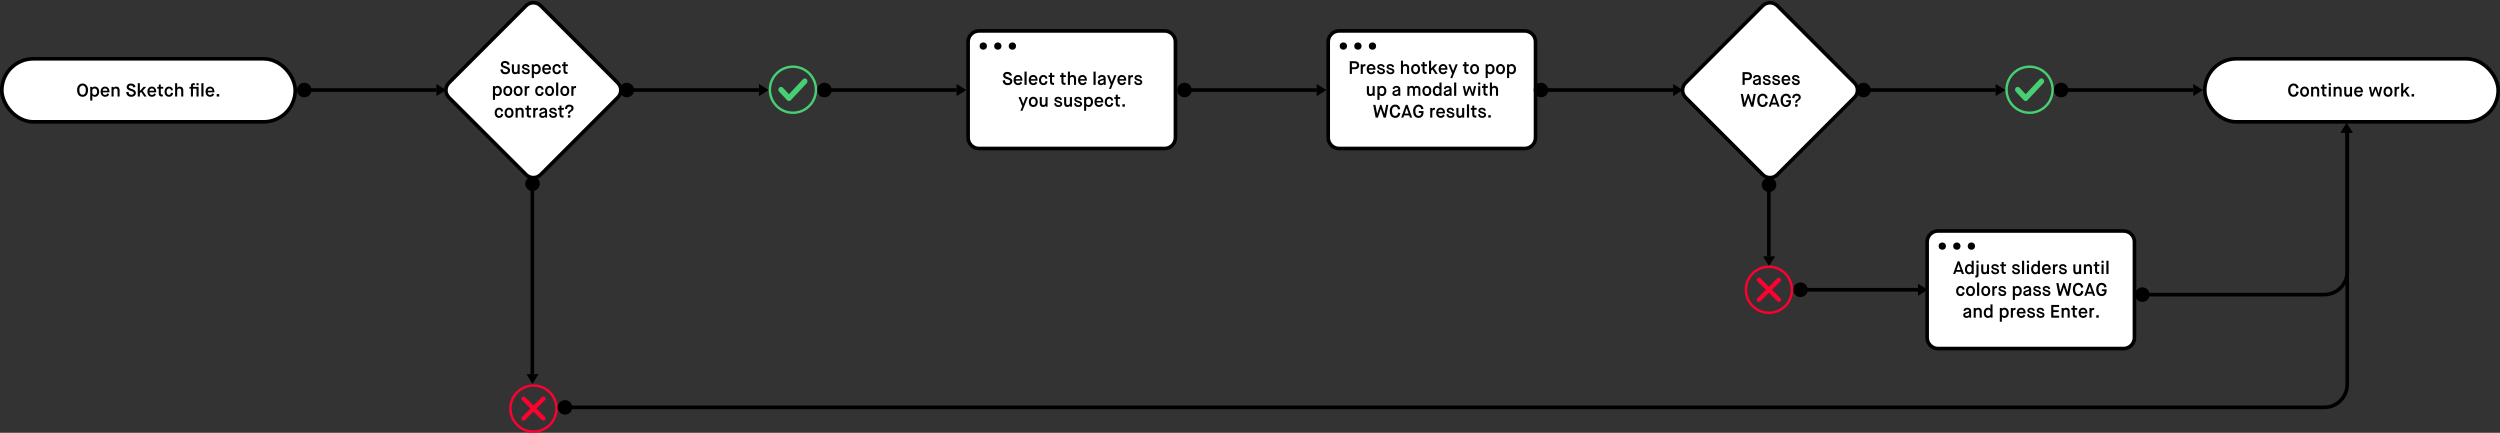 <?xml version="1.0" encoding="UTF-8"?>
<svg width="2062px" height="357px" viewBox="0 0 2062 357" version="1.1" xmlns="http://www.w3.org/2000/svg" xmlns:xlink="http://www.w3.org/1999/xlink">
    <rect x="0" y="0" width="2062" height="357" fill="#333333" stroke="none"/>
    <!-- Generator: Sketch 63.1 (92452) - https://sketch.com -->
    <title>Group</title>
    <desc>Created with Sketch.</desc>
    <defs>
        <path d="M20,0 C31.046,0 40,8.954 40,20 C40,31.046 31.046,40 20,40 C8.954,40 0,31.046 0,20 C0,8.954 8.954,0 20,0 Z M20,2 C10.059,2 2,10.059 2,20 C2,29.941 10.059,38 20,38 C29.941,38 38,29.941 38,20 C38,10.059 29.941,2 20,2 Z M31.361,11.35 C32.213,12.261 32.213,13.739 31.361,14.65 L18.27,28.65 C17.418,29.561 16.037,29.561 15.184,28.65 L8.639,21.65 C7.787,20.739 7.787,19.261 8.639,18.35 C9.491,17.439 10.873,17.439 11.725,18.35 L16.727,23.7 L28.275,11.35 C29.127,10.439 30.509,10.439 31.361,11.35 Z" id="path-1"></path>
        <path d="M20,0 C31.046,0 40,8.954 40,20 C40,31.046 31.046,40 20,40 C8.954,40 0,31.046 0,20 C0,8.954 8.954,0 20,0 Z M20,2 C10.059,2 2,10.059 2,20 C2,29.941 10.059,38 20,38 C29.941,38 38,29.941 38,20 C38,10.059 29.941,2 20,2 Z M31.361,11.35 C32.213,12.261 32.213,13.739 31.361,14.65 L18.27,28.65 C17.418,29.561 16.037,29.561 15.184,28.65 L8.639,21.65 C7.787,20.739 7.787,19.261 8.639,18.35 C9.491,17.439 10.873,17.439 11.725,18.35 L16.727,23.7 L28.275,11.35 C29.127,10.439 30.509,10.439 31.361,11.35 Z" id="path-3"></path>
        <path d="M20,0 C31.046,0 40,8.954 40,20 C40,31.046 31.046,40 20,40 C8.954,40 0,31.046 0,20 C0,8.954 8.954,0 20,0 Z M20,2 C10.059,2 2,10.059 2,20 C2,29.941 10.059,38 20,38 C29.941,38 38,29.941 38,20 C38,10.059 29.941,2 20,2 Z M29.477,10.523 C30.174,11.221 30.174,12.353 29.477,13.05 L22.527,20 L29.477,26.95 C30.174,27.647 30.174,28.779 29.477,29.477 C28.779,30.174 27.647,30.174 26.95,29.477 L20,22.527 L13.05,29.477 C12.353,30.174 11.221,30.174 10.523,29.477 C9.826,28.779 9.826,27.647 10.523,26.95 L17.473,20 L10.523,13.05 C9.826,12.353 9.826,11.221 10.523,10.523 C11.221,9.826 12.353,9.826 13.05,10.523 L20,17.473 L26.95,10.523 C27.647,9.826 28.779,9.826 29.477,10.523 Z" id="path-5"></path>
        <path d="M20,0 C31.046,0 40,8.954 40,20 C40,31.046 31.046,40 20,40 C8.954,40 0,31.046 0,20 C0,8.954 8.954,0 20,0 Z M20,2 C10.059,2 2,10.059 2,20 C2,29.941 10.059,38 20,38 C29.941,38 38,29.941 38,20 C38,10.059 29.941,2 20,2 Z M29.477,10.523 C30.174,11.221 30.174,12.353 29.477,13.05 L22.527,20 L29.477,26.95 C30.174,27.647 30.174,28.779 29.477,29.477 C28.779,30.174 27.647,30.174 26.95,29.477 L20,22.527 L13.05,29.477 C12.353,30.174 11.221,30.174 10.523,29.477 C9.826,28.779 9.826,27.647 10.523,26.95 L17.473,20 L10.523,13.05 C9.826,12.353 9.826,11.221 10.523,10.523 C11.221,9.826 12.353,9.826 13.05,10.523 L20,17.473 L26.95,10.523 C27.647,9.826 28.779,9.826 29.477,10.523 Z" id="path-7"></path>
    </defs>
    <g id="Cluse" stroke="none" stroke-width="1" fill="none" fill-rule="evenodd">
        <g id="Artboard-Copy" transform="translate(-200, -710)">
            <g id="Group" transform="translate(200, 706)">
                <g id="Flow/Start-End" transform="translate(1817, 51)">
                    <rect id="Rectangle-2" stroke="#000000" stroke-width="3" fill="#FFFFFF" x="1.5" y="1.5" width="242" height="52" rx="26"></rect>
                    <path d="M74.778,32.825 C75.948,32.825 76.907,32.465 77.642,31.73 C78.377,30.995 78.812,30.05 78.933,28.865 L77.073,28.49 C76.847,30.29 76.082,31.19 74.778,31.19 C73.203,31.19 72.078,29.915 72.078,27.29 C72.078,26.015 72.332,25.055 72.843,24.44 C73.368,23.825 74.013,23.51 74.778,23.51 C76.007,23.51 76.757,24.305 77.013,25.895 L78.843,25.61 C78.707,24.485 78.272,23.585 77.522,22.91 C76.772,22.22 75.858,21.875 74.763,21.875 C73.517,21.875 72.453,22.34 71.567,23.285 C70.683,24.215 70.248,25.535 70.248,27.26 C70.248,29.105 70.668,30.5 71.507,31.43 C72.362,32.36 73.442,32.825 74.778,32.825 Z M83.823,32.825 C84.888,32.825 85.772,32.45 86.448,31.715 C87.138,30.98 87.483,29.945 87.483,28.625 C87.483,27.32 87.123,26.3 86.418,25.55 C85.713,24.8 84.858,24.425 83.823,24.425 C82.787,24.425 81.918,24.8 81.198,25.55 C80.493,26.3 80.132,27.32 80.132,28.625 C80.132,29.945 80.478,30.98 81.168,31.715 C81.873,32.45 82.757,32.825 83.823,32.825 Z M83.823,31.28 C82.623,31.28 81.828,30.35 81.828,28.625 C81.828,26.93 82.623,25.97 83.823,25.97 C85.007,25.97 85.802,26.945 85.802,28.625 C85.802,30.305 85.007,31.28 83.823,31.28 Z M90.918,32.6 L90.918,27.665 C90.918,26.645 91.593,26 92.627,26 C93.662,26 94.172,26.615 94.172,27.845 L94.172,32.6 L95.868,32.6 L95.868,27.395 C95.868,25.535 94.787,24.425 93.032,24.425 C92.177,24.425 91.323,24.86 90.888,25.415 L90.858,25.415 L90.858,24.65 L89.207,24.65 L89.207,32.6 L90.918,32.6 Z M101.763,32.6 L101.763,30.95 L101.132,30.95 C100.293,30.95 100.097,30.65 100.097,29.765 L100.097,26.12 L102.078,26.12 L102.078,24.65 L100.082,24.65 L100.082,22.7 L98.463,22.7 L98.463,24.65 L97.218,24.65 L97.218,26.12 L98.418,26.12 L98.418,29.945 C98.418,31.79 99.078,32.6 100.998,32.6 L101.763,32.6 Z M105.498,23.345 L105.498,21.65 L103.728,21.65 L103.728,23.345 L105.498,23.345 Z M105.468,32.6 L105.468,24.65 L103.757,24.65 L103.757,32.6 L105.468,32.6 Z M109.457,32.6 L109.457,27.665 C109.457,26.645 110.132,26 111.168,26 C112.203,26 112.713,26.615 112.713,27.845 L112.713,32.6 L114.407,32.6 L114.407,27.395 C114.407,25.535 113.328,24.425 111.573,24.425 C110.718,24.425 109.862,24.86 109.427,25.415 L109.397,25.415 L109.397,24.65 L107.748,24.65 L107.748,32.6 L109.457,32.6 Z M119.222,32.825 C120.123,32.825 120.812,32.495 121.278,31.835 L121.308,31.835 L121.308,32.6 L122.957,32.6 L122.957,24.65 L121.248,24.65 L121.248,29.48 C121.248,30.635 120.618,31.19 119.612,31.19 C118.608,31.19 118.218,30.785 118.218,29.6 L118.218,24.65 L116.507,24.65 L116.507,29.795 C116.507,31.715 117.407,32.825 119.222,32.825 Z M128.417,32.825 C129.843,32.825 130.952,32.21 131.718,30.965 L130.488,29.96 C130.248,30.32 130.127,30.515 129.768,30.83 C129.423,31.145 128.972,31.31 128.387,31.31 C127.172,31.31 126.453,30.455 126.407,29.135 L131.958,29.135 L131.958,28.625 C131.958,27.35 131.613,26.33 130.938,25.565 C130.262,24.8 129.407,24.425 128.343,24.425 C127.278,24.425 126.407,24.815 125.718,25.58 C125.028,26.345 124.683,27.35 124.683,28.625 C124.683,29.9 125.028,30.92 125.718,31.685 C126.422,32.45 127.323,32.825 128.417,32.825 Z M130.292,27.845 L126.422,27.845 C126.483,26.825 127.203,25.94 128.343,25.94 C129.558,25.94 130.232,26.72 130.292,27.845 Z M140.222,32.6 L142.308,26.63 L142.338,26.63 L144.273,32.6 L145.923,32.6 L147.827,24.65 L146.178,24.65 L144.903,30.17 L144.873,30.17 L143.102,24.65 L141.558,24.65 L139.667,30.185 L139.637,30.185 L138.512,24.65 L136.833,24.65 L138.588,32.6 L140.222,32.6 Z M152.643,32.825 C153.708,32.825 154.593,32.45 155.268,31.715 C155.958,30.98 156.303,29.945 156.303,28.625 C156.303,27.32 155.942,26.3 155.238,25.55 C154.532,24.8 153.678,24.425 152.643,24.425 C151.607,24.425 150.738,24.8 150.018,25.55 C149.312,26.3 148.952,27.32 148.952,28.625 C148.952,29.945 149.298,30.98 149.988,31.715 C150.692,32.45 151.577,32.825 152.643,32.825 Z M152.643,31.28 C151.442,31.28 150.648,30.35 150.648,28.625 C150.648,26.93 151.442,25.97 152.643,25.97 C153.827,25.97 154.623,26.945 154.623,28.625 C154.623,30.305 153.827,31.28 152.643,31.28 Z M159.738,32.6 L159.738,28.175 C159.738,26.855 160.202,26.195 161.132,26.195 C161.268,26.195 161.477,26.24 161.762,26.315 L162.032,24.65 C161.792,24.545 161.553,24.5 161.327,24.5 C160.653,24.5 159.993,24.89 159.678,25.49 L159.648,25.49 L159.648,24.65 L158.028,24.65 L158.028,32.6 L159.738,32.6 Z M165.167,32.6 L165.167,30.005 L166.232,28.835 L166.262,28.835 L168.782,32.6 L170.718,32.6 L167.537,27.845 L170.417,24.65 L168.243,24.65 L165.197,28.055 L165.167,28.055 L165.167,21.65 L163.458,21.65 L163.458,32.6 L165.167,32.6 Z M174.153,32.6 L174.153,30.605 L172.067,30.605 L172.067,32.6 L174.153,32.6 Z" id="Continuework." fill="#000000" fill-rule="nonzero"></path>
                </g>
                <g id="Flow/Start-End" transform="translate(0, 51)">
                    <rect id="Rectangle-2" stroke="#000000" stroke-width="3" fill="#FFFFFF" x="1.5" y="1.5" width="242" height="52" rx="26"></rect>
                    <path d="M68.125,32.825 C69.325,32.825 70.375,32.42 71.23,31.58 C72.085,30.725 72.625,29.21 72.625,27.275 C72.625,25.565 72.175,24.245 71.29,23.3 C70.405,22.355 69.355,21.875 68.125,21.875 C66.88,21.875 65.815,22.34 64.93,23.285 C64.045,24.23 63.595,25.55 63.595,27.26 C63.595,29.195 64.135,30.71 64.99,31.565 C65.875,32.405 66.925,32.825 68.125,32.825 Z M68.125,31.19 C66.55,31.19 65.44,29.945 65.44,27.26 C65.44,26.045 65.695,25.115 66.205,24.485 C66.715,23.84 67.36,23.525 68.125,23.525 C68.89,23.525 69.52,23.84 70.03,24.485 C70.54,25.13 70.795,26.06 70.795,27.275 C70.795,29.96 69.7,31.19 68.125,31.19 Z M76.135,35.975 L76.135,31.835 L76.165,31.835 C76.675,32.495 77.38,32.825 78.295,32.825 C79.3,32.825 80.125,32.45 80.785,31.7 C81.46,30.935 81.79,29.915 81.79,28.625 C81.79,27.35 81.445,26.33 80.755,25.565 C80.065,24.8 79.24,24.425 78.28,24.425 C77.335,24.425 76.6,24.755 76.09,25.415 L76.06,25.415 L76.06,24.65 L74.425,24.65 L74.425,35.975 L76.135,35.975 Z M77.965,31.28 C76.885,31.28 76.135,30.53 76.135,29.615 L76.135,27.695 C76.135,26.75 76.87,25.97 77.965,25.97 C79.24,25.97 80.08,26.93 80.08,28.625 C80.08,30.32 79.27,31.28 77.965,31.28 Z M86.725,32.825 C88.15,32.825 89.26,32.21 90.025,30.965 L88.795,29.96 C88.555,30.32 88.435,30.515 88.075,30.83 C87.73,31.145 87.28,31.31 86.695,31.31 C85.48,31.31 84.76,30.455 84.715,29.135 L90.265,29.135 L90.265,28.625 C90.265,27.35 89.92,26.33 89.245,25.565 C88.57,24.8 87.715,24.425 86.65,24.425 C85.585,24.425 84.715,24.815 84.025,25.58 C83.335,26.345 82.99,27.35 82.99,28.625 C82.99,29.9 83.335,30.92 84.025,31.685 C84.73,32.45 85.63,32.825 86.725,32.825 Z M88.6,27.845 L84.73,27.845 C84.79,26.825 85.51,25.94 86.65,25.94 C87.865,25.94 88.54,26.72 88.6,27.845 Z M93.7,32.6 L93.7,27.665 C93.7,26.645 94.375,26 95.41,26 C96.445,26 96.955,26.615 96.955,27.845 L96.955,32.6 L98.65,32.6 L98.65,27.395 C98.65,25.535 97.57,24.425 95.815,24.425 C94.96,24.425 94.105,24.86 93.67,25.415 L93.64,25.415 L93.64,24.65 L91.99,24.65 L91.99,32.6 L93.7,32.6 Z M108.265,32.825 C109.42,32.825 110.35,32.525 111.025,31.925 C111.715,31.325 112.06,30.575 112.06,29.66 C112.06,28.865 111.835,28.25 111.385,27.785 C110.95,27.32 110.11,26.885 108.865,26.465 C107.71,26.075 106.99,25.775 106.675,25.58 C106.36,25.385 106.21,25.115 106.21,24.77 C106.21,24.035 106.78,23.525 107.92,23.525 C109.165,23.525 109.735,24.14 110.02,25.175 L111.745,24.755 C111.43,22.85 109.9,21.875 107.92,21.875 C106.855,21.875 106.015,22.16 105.4,22.73 C104.785,23.3 104.47,23.99 104.47,24.785 C104.47,26.18 105.34,27.14 107.545,27.815 C108.73,28.175 109.48,28.475 109.81,28.73 C110.155,28.985 110.32,29.33 110.32,29.765 C110.32,30.65 109.555,31.19 108.28,31.19 C106.735,31.19 106.195,30.44 105.91,28.655 L104.05,29.06 C104.365,31.535 105.85,32.825 108.265,32.825 Z M115.345,32.6 L115.345,30.005 L116.41,28.835 L116.44,28.835 L118.96,32.6 L120.895,32.6 L117.715,27.845 L120.595,24.65 L118.42,24.65 L115.375,28.055 L115.345,28.055 L115.345,21.65 L113.635,21.65 L113.635,32.6 L115.345,32.6 Z M125.305,32.825 C126.73,32.825 127.84,32.21 128.605,30.965 L127.375,29.96 C127.135,30.32 127.015,30.515 126.655,30.83 C126.31,31.145 125.86,31.31 125.275,31.31 C124.06,31.31 123.34,30.455 123.295,29.135 L128.845,29.135 L128.845,28.625 C128.845,27.35 128.5,26.33 127.825,25.565 C127.15,24.8 126.295,24.425 125.23,24.425 C124.165,24.425 123.295,24.815 122.605,25.58 C121.915,26.345 121.57,27.35 121.57,28.625 C121.57,29.9 121.915,30.92 122.605,31.685 C123.31,32.45 124.21,32.825 125.305,32.825 Z M127.18,27.845 L123.31,27.845 C123.37,26.825 124.09,25.94 125.23,25.94 C126.445,25.94 127.12,26.72 127.18,27.845 Z M134.29,32.6 L134.29,30.95 L133.66,30.95 C132.82,30.95 132.625,30.65 132.625,29.765 L132.625,26.12 L134.605,26.12 L134.605,24.65 L132.61,24.65 L132.61,22.7 L130.99,22.7 L130.99,24.65 L129.745,24.65 L129.745,26.12 L130.945,26.12 L130.945,29.945 C130.945,31.79 131.605,32.6 133.525,32.6 L134.29,32.6 Z M139.42,32.825 C141.295,32.825 142.465,31.715 142.78,29.795 L141.085,29.435 C140.905,30.665 140.35,31.28 139.42,31.28 C138.16,31.28 137.425,30.305 137.425,28.625 C137.425,26.945 138.205,25.97 139.42,25.97 C140.365,25.97 140.92,26.525 141.085,27.635 L142.69,27.365 C142.495,25.625 141.22,24.425 139.405,24.425 C138.34,24.425 137.47,24.815 136.765,25.58 C136.075,26.345 135.73,27.35 135.73,28.625 C135.73,29.945 136.075,30.98 136.765,31.715 C137.455,32.45 138.34,32.825 139.42,32.825 Z M146.14,32.6 L146.14,27.605 C146.14,26.66 146.815,26 147.835,26 C148.9,26 149.47,26.705 149.47,27.74 L149.47,32.6 L151.165,32.6 L151.165,27.335 C151.165,25.535 149.995,24.425 148.3,24.425 C147.46,24.425 146.53,24.89 146.17,25.43 L146.14,25.43 L146.14,21.65 L144.43,21.65 L144.43,32.6 L146.14,32.6 Z M159.175,32.6 L159.175,26.12 L162.085,26.12 L162.085,32.6 L163.795,32.6 L163.795,24.65 L159.13,24.65 L159.13,23.885 C159.13,23.33 159.295,23.165 159.82,23.165 L160.675,23.165 L160.675,21.65 L159.475,21.65 C158.2,21.65 157.51,22.13 157.51,23.495 L157.51,24.65 L156.265,24.65 L156.265,26.12 L157.465,26.12 L157.465,32.6 L159.175,32.6 Z M163.825,23.345 L163.825,21.65 L162.055,21.65 L162.055,23.345 L163.825,23.345 Z M167.845,32.6 L167.845,21.65 L166.075,21.65 L166.075,32.6 L167.845,32.6 Z M173.305,32.825 C174.73,32.825 175.84,32.21 176.605,30.965 L175.375,29.96 C175.135,30.32 175.015,30.515 174.655,30.83 C174.31,31.145 173.86,31.31 173.275,31.31 C172.06,31.31 171.34,30.455 171.295,29.135 L176.845,29.135 L176.845,28.625 C176.845,27.35 176.5,26.33 175.825,25.565 C175.15,24.8 174.295,24.425 173.23,24.425 C172.165,24.425 171.295,24.815 170.605,25.58 C169.915,26.345 169.57,27.35 169.57,28.625 C169.57,29.9 169.915,30.92 170.605,31.685 C171.31,32.45 172.21,32.825 173.305,32.825 Z M175.18,27.845 L171.31,27.845 C171.37,26.825 172.09,25.94 173.23,25.94 C174.445,25.94 175.12,26.72 175.18,27.845 Z M180.805,32.6 L180.805,30.605 L178.72,30.605 L178.72,32.6 L180.805,32.6 Z" id="OpenSketchfle." fill="#000000" fill-rule="nonzero"></path>
                </g>
                <g id="Flow/Choice" transform="translate(362, 0)">
                    <g id="Flowchart-Shapes/Decision/Outline">
                        <g id="Flowchart-Shapes/Decision" style="mix-blend-mode: multiply;">
                            <path d="M122.92,24.877 L32.92,24.877 C30.573,24.877 28.448,25.829 26.91,27.367 C25.372,28.905 24.42,31.03 24.42,33.377 L24.42,123.377 C24.42,125.725 25.372,127.85 26.91,129.388 C28.448,130.926 30.573,131.877 32.92,131.877 L122.92,131.877 C125.267,131.877 127.392,130.926 128.931,129.388 C130.469,127.85 131.42,125.725 131.42,123.377 L131.42,33.377 C131.42,31.03 130.469,28.905 128.931,27.367 C127.392,25.829 125.267,24.877 122.92,24.877 Z" id="Rectangle-7-Copy" stroke="#000000" stroke-width="3" fill="#FFFFFF" transform="translate(77.92, 78.377) rotate(-315) translate(-77.92, -78.377) "></path>
                            <path d="M54.883,65.225 C56.038,65.225 56.968,64.925 57.642,64.325 C58.333,63.725 58.678,62.975 58.678,62.06 C58.678,61.265 58.453,60.65 58.002,60.185 C57.568,59.72 56.727,59.285 55.483,58.865 C54.328,58.475 53.608,58.175 53.292,57.98 C52.977,57.785 52.828,57.515 52.828,57.17 C52.828,56.435 53.398,55.925 54.538,55.925 C55.782,55.925 56.352,56.54 56.638,57.575 L58.362,57.155 C58.047,55.25 56.517,54.275 54.538,54.275 C53.472,54.275 52.633,54.56 52.017,55.13 C51.403,55.7 51.087,56.39 51.087,57.185 C51.087,58.58 51.958,59.54 54.163,60.215 C55.347,60.575 56.097,60.875 56.428,61.13 C56.773,61.385 56.938,61.73 56.938,62.165 C56.938,63.05 56.172,63.59 54.898,63.59 C53.352,63.59 52.812,62.84 52.528,61.055 L50.667,61.46 C50.983,63.935 52.468,65.225 54.883,65.225 Z M62.892,65.225 C63.792,65.225 64.483,64.895 64.948,64.235 L64.978,64.235 L64.978,65 L66.627,65 L66.627,57.05 L64.918,57.05 L64.918,61.88 C64.918,63.035 64.287,63.59 63.282,63.59 C62.278,63.59 61.888,63.185 61.888,62 L61.888,57.05 L60.178,57.05 L60.178,62.195 C60.178,64.115 61.078,65.225 62.892,65.225 Z M71.817,65.225 C72.853,65.225 73.647,64.985 74.172,64.49 C74.713,63.995 74.983,63.425 74.983,62.795 C74.983,62.18 74.802,61.685 74.442,61.31 C74.097,60.935 73.438,60.605 72.478,60.335 C71.442,60.05 70.797,59.84 70.528,59.705 C70.272,59.57 70.138,59.36 70.138,59.105 C70.138,58.64 70.647,58.25 71.502,58.25 C72.418,58.25 73.017,58.685 73.317,59.57 L74.757,59.15 C74.338,57.605 73.257,56.825 71.502,56.825 C70.588,56.825 69.882,57.065 69.358,57.53 C68.832,57.995 68.578,58.535 68.578,59.18 C68.578,60.335 69.388,60.98 71.248,61.505 C72.162,61.76 72.763,61.97 73.032,62.105 C73.302,62.24 73.438,62.465 73.438,62.765 C73.438,63.38 72.823,63.785 71.757,63.785 C70.618,63.785 69.972,63.185 69.838,61.97 L68.278,62.345 C68.382,63.155 68.728,63.845 69.312,64.4 C69.897,64.955 70.722,65.225 71.817,65.225 Z M78.343,68.375 L78.343,64.235 L78.373,64.235 C78.882,64.895 79.588,65.225 80.502,65.225 C81.507,65.225 82.332,64.85 82.993,64.1 C83.668,63.335 83.998,62.315 83.998,61.025 C83.998,59.75 83.653,58.73 82.963,57.965 C82.272,57.2 81.448,56.825 80.487,56.825 C79.543,56.825 78.808,57.155 78.297,57.815 L78.267,57.815 L78.267,57.05 L76.632,57.05 L76.632,68.375 L78.343,68.375 Z M80.172,63.68 C79.093,63.68 78.343,62.93 78.343,62.015 L78.343,60.095 C78.343,59.15 79.078,58.37 80.172,58.37 C81.448,58.37 82.287,59.33 82.287,61.025 C82.287,62.72 81.478,63.68 80.172,63.68 Z M88.933,65.225 C90.358,65.225 91.468,64.61 92.233,63.365 L91.002,62.36 C90.763,62.72 90.642,62.915 90.282,63.23 C89.938,63.545 89.487,63.71 88.903,63.71 C87.688,63.71 86.968,62.855 86.922,61.535 L92.472,61.535 L92.472,61.025 C92.472,59.75 92.127,58.73 91.453,57.965 C90.778,57.2 89.922,56.825 88.858,56.825 C87.793,56.825 86.922,57.215 86.233,57.98 C85.543,58.745 85.198,59.75 85.198,61.025 C85.198,62.3 85.543,63.32 86.233,64.085 C86.938,64.85 87.838,65.225 88.933,65.225 Z M90.808,60.245 L86.938,60.245 C86.998,59.225 87.718,58.34 88.858,58.34 C90.073,58.34 90.748,59.12 90.808,60.245 Z M97.362,65.225 C99.237,65.225 100.407,64.115 100.722,62.195 L99.028,61.835 C98.847,63.065 98.293,63.68 97.362,63.68 C96.103,63.68 95.368,62.705 95.368,61.025 C95.368,59.345 96.147,58.37 97.362,58.37 C98.308,58.37 98.862,58.925 99.028,60.035 L100.632,59.765 C100.438,58.025 99.162,56.825 97.347,56.825 C96.282,56.825 95.412,57.215 94.707,57.98 C94.017,58.745 93.672,59.75 93.672,61.025 C93.672,62.345 94.017,63.38 94.707,64.115 C95.397,64.85 96.282,65.225 97.362,65.225 Z M106.093,65 L106.093,63.35 L105.463,63.35 C104.623,63.35 104.427,63.05 104.427,62.165 L104.427,58.52 L106.407,58.52 L106.407,57.05 L104.412,57.05 L104.412,55.1 L102.793,55.1 L102.793,57.05 L101.547,57.05 L101.547,58.52 L102.748,58.52 L102.748,62.345 C102.748,64.19 103.407,65 105.328,65 L106.093,65 Z M46.288,86.375 L46.288,82.235 L46.318,82.235 C46.828,82.895 47.532,83.225 48.447,83.225 C49.453,83.225 50.278,82.85 50.938,82.1 C51.612,81.335 51.943,80.315 51.943,79.025 C51.943,77.75 51.597,76.73 50.907,75.965 C50.218,75.2 49.392,74.825 48.432,74.825 C47.487,74.825 46.752,75.155 46.242,75.815 L46.212,75.815 L46.212,75.05 L44.578,75.05 L44.578,86.375 L46.288,86.375 Z M48.117,81.68 C47.038,81.68 46.288,80.93 46.288,80.015 L46.288,78.095 C46.288,77.15 47.023,76.37 48.117,76.37 C49.392,76.37 50.233,77.33 50.233,79.025 C50.233,80.72 49.422,81.68 48.117,81.68 Z M56.833,83.225 C57.898,83.225 58.782,82.85 59.458,82.115 C60.148,81.38 60.492,80.345 60.492,79.025 C60.492,77.72 60.133,76.7 59.428,75.95 C58.722,75.2 57.867,74.825 56.833,74.825 C55.797,74.825 54.928,75.2 54.208,75.95 C53.502,76.7 53.142,77.72 53.142,79.025 C53.142,80.345 53.487,81.38 54.178,82.115 C54.883,82.85 55.767,83.225 56.833,83.225 Z M56.833,81.68 C55.633,81.68 54.837,80.75 54.837,79.025 C54.837,77.33 55.633,76.37 56.833,76.37 C58.017,76.37 58.812,77.345 58.812,79.025 C58.812,80.705 58.017,81.68 56.833,81.68 Z M65.382,83.225 C66.448,83.225 67.332,82.85 68.007,82.115 C68.698,81.38 69.043,80.345 69.043,79.025 C69.043,77.72 68.683,76.7 67.978,75.95 C67.272,75.2 66.418,74.825 65.382,74.825 C64.347,74.825 63.477,75.2 62.758,75.95 C62.053,76.7 61.693,77.72 61.693,79.025 C61.693,80.345 62.038,81.38 62.727,82.115 C63.432,82.85 64.317,83.225 65.382,83.225 Z M65.382,81.68 C64.183,81.68 63.388,80.75 63.388,79.025 C63.388,77.33 64.183,76.37 65.382,76.37 C66.567,76.37 67.362,77.345 67.362,79.025 C67.362,80.705 66.567,81.68 65.382,81.68 Z M72.478,83 L72.478,78.575 C72.478,77.255 72.942,76.595 73.873,76.595 C74.007,76.595 74.218,76.64 74.502,76.715 L74.772,75.05 C74.532,74.945 74.293,74.9 74.067,74.9 C73.392,74.9 72.733,75.29 72.418,75.89 L72.388,75.89 L72.388,75.05 L70.767,75.05 L70.767,83 L72.478,83 Z M83.112,83.225 C84.987,83.225 86.157,82.115 86.472,80.195 L84.778,79.835 C84.597,81.065 84.043,81.68 83.112,81.68 C81.853,81.68 81.118,80.705 81.118,79.025 C81.118,77.345 81.897,76.37 83.112,76.37 C84.058,76.37 84.612,76.925 84.778,78.035 L86.382,77.765 C86.188,76.025 84.912,74.825 83.097,74.825 C82.032,74.825 81.162,75.215 80.457,75.98 C79.767,76.745 79.422,77.75 79.422,79.025 C79.422,80.345 79.767,81.38 80.457,82.115 C81.147,82.85 82.032,83.225 83.112,83.225 Z M91.287,83.225 C92.353,83.225 93.237,82.85 93.912,82.115 C94.603,81.38 94.948,80.345 94.948,79.025 C94.948,77.72 94.588,76.7 93.882,75.95 C93.177,75.2 92.323,74.825 91.287,74.825 C90.252,74.825 89.382,75.2 88.662,75.95 C87.957,76.7 87.597,77.72 87.597,79.025 C87.597,80.345 87.942,81.38 88.632,82.115 C89.338,82.85 90.222,83.225 91.287,83.225 Z M91.287,81.68 C90.088,81.68 89.293,80.75 89.293,79.025 C89.293,77.33 90.088,76.37 91.287,76.37 C92.472,76.37 93.267,77.345 93.267,79.025 C93.267,80.705 92.472,81.68 91.287,81.68 Z M98.442,83 L98.442,72.05 L96.672,72.05 L96.672,83 L98.442,83 Z M103.858,83.225 C104.922,83.225 105.808,82.85 106.483,82.115 C107.172,81.38 107.517,80.345 107.517,79.025 C107.517,77.72 107.157,76.7 106.453,75.95 C105.748,75.2 104.892,74.825 103.858,74.825 C102.823,74.825 101.953,75.2 101.233,75.95 C100.528,76.7 100.168,77.72 100.168,79.025 C100.168,80.345 100.513,81.38 101.203,82.115 C101.907,82.85 102.793,83.225 103.858,83.225 Z M103.858,81.68 C102.657,81.68 101.862,80.75 101.862,79.025 C101.862,77.33 102.657,76.37 103.858,76.37 C105.043,76.37 105.838,77.345 105.838,79.025 C105.838,80.705 105.043,81.68 103.858,81.68 Z M110.953,83 L110.953,78.575 C110.953,77.255 111.418,76.595 112.347,76.595 C112.483,76.595 112.692,76.64 112.978,76.715 L113.248,75.05 C113.007,74.945 112.767,74.9 112.543,74.9 C111.868,74.9 111.207,75.29 110.892,75.89 L110.862,75.89 L110.862,75.05 L109.243,75.05 L109.243,83 L110.953,83 Z M49.708,101.225 C51.583,101.225 52.752,100.115 53.068,98.195 L51.373,97.835 C51.193,99.065 50.638,99.68 49.708,99.68 C48.447,99.68 47.712,98.705 47.712,97.025 C47.712,95.345 48.492,94.37 49.708,94.37 C50.653,94.37 51.208,94.925 51.373,96.035 L52.977,95.765 C52.782,94.025 51.508,92.825 49.693,92.825 C48.627,92.825 47.758,93.215 47.053,93.98 C46.362,94.745 46.017,95.75 46.017,97.025 C46.017,98.345 46.362,99.38 47.053,100.115 C47.742,100.85 48.627,101.225 49.708,101.225 Z M57.883,101.225 C58.947,101.225 59.833,100.85 60.508,100.115 C61.197,99.38 61.542,98.345 61.542,97.025 C61.542,95.72 61.182,94.7 60.477,93.95 C59.773,93.2 58.917,92.825 57.883,92.825 C56.847,92.825 55.977,93.2 55.258,93.95 C54.553,94.7 54.193,95.72 54.193,97.025 C54.193,98.345 54.538,99.38 55.227,100.115 C55.932,100.85 56.818,101.225 57.883,101.225 Z M57.883,99.68 C56.682,99.68 55.888,98.75 55.888,97.025 C55.888,95.33 56.682,94.37 57.883,94.37 C59.068,94.37 59.862,95.345 59.862,97.025 C59.862,98.705 59.068,99.68 57.883,99.68 Z M64.978,101 L64.978,96.065 C64.978,95.045 65.653,94.4 66.688,94.4 C67.722,94.4 68.233,95.015 68.233,96.245 L68.233,101 L69.927,101 L69.927,95.795 C69.927,93.935 68.847,92.825 67.093,92.825 C66.237,92.825 65.382,93.26 64.948,93.815 L64.918,93.815 L64.918,93.05 L63.267,93.05 L63.267,101 L64.978,101 Z M75.823,101 L75.823,99.35 L75.192,99.35 C74.353,99.35 74.157,99.05 74.157,98.165 L74.157,94.52 L76.138,94.52 L76.138,93.05 L74.142,93.05 L74.142,91.1 L72.522,91.1 L72.522,93.05 L71.278,93.05 L71.278,94.52 L72.478,94.52 L72.478,98.345 C72.478,100.19 73.138,101 75.058,101 L75.823,101 Z M79.498,101 L79.498,96.575 C79.498,95.255 79.963,94.595 80.892,94.595 C81.028,94.595 81.237,94.64 81.522,94.715 L81.793,93.05 C81.552,92.945 81.312,92.9 81.088,92.9 C80.412,92.9 79.752,93.29 79.438,93.89 L79.407,93.89 L79.407,93.05 L77.787,93.05 L77.787,101 L79.498,101 Z M85.498,101.225 C86.218,101.225 86.832,101.015 87.177,100.76 C87.537,100.475 87.672,100.325 87.748,100.205 L87.778,100.205 L87.778,101 L89.233,101 L89.233,95.855 C89.233,93.77 87.942,92.825 86.022,92.825 C84.282,92.825 83.188,93.77 82.843,95.135 L84.297,95.69 C84.537,94.835 84.972,94.295 86.067,94.295 C87.028,94.295 87.522,94.7 87.522,95.24 C87.522,95.525 87.388,95.735 87.118,95.885 C86.847,96.02 86.278,96.2 85.392,96.425 C83.427,96.905 82.692,97.535 82.692,98.9 C82.692,100.22 83.638,101.225 85.498,101.225 Z M85.647,99.74 C84.778,99.74 84.343,99.425 84.343,98.78 C84.343,98.255 84.612,97.925 85.737,97.64 C87.297,97.205 87.478,97.025 87.552,96.815 L87.582,96.815 L87.582,98.405 C87.582,99.14 86.922,99.74 85.647,99.74 Z M94.272,101.225 C95.308,101.225 96.103,100.985 96.627,100.49 C97.168,99.995 97.438,99.425 97.438,98.795 C97.438,98.18 97.257,97.685 96.897,97.31 C96.552,96.935 95.892,96.605 94.933,96.335 C93.897,96.05 93.252,95.84 92.983,95.705 C92.728,95.57 92.593,95.36 92.593,95.105 C92.593,94.64 93.103,94.25 93.957,94.25 C94.873,94.25 95.472,94.685 95.772,95.57 L97.213,95.15 C96.793,93.605 95.713,92.825 93.957,92.825 C93.043,92.825 92.338,93.065 91.812,93.53 C91.287,93.995 91.032,94.535 91.032,95.18 C91.032,96.335 91.843,96.98 93.703,97.505 C94.618,97.76 95.218,97.97 95.487,98.105 C95.757,98.24 95.892,98.465 95.892,98.765 C95.892,99.38 95.278,99.785 94.213,99.785 C93.073,99.785 92.427,99.185 92.293,97.97 L90.733,98.345 C90.838,99.155 91.183,99.845 91.767,100.4 C92.353,100.955 93.177,101.225 94.272,101.225 Z M102.808,101 L102.808,99.35 L102.177,99.35 C101.338,99.35 101.142,99.05 101.142,98.165 L101.142,94.52 L103.123,94.52 L103.123,93.05 L101.127,93.05 L101.127,91.1 L99.507,91.1 L99.507,93.05 L98.263,93.05 L98.263,94.52 L99.463,94.52 L99.463,98.345 C99.463,100.19 100.123,101 102.043,101 L102.808,101 Z M108.118,97.775 L108.118,97.31 C108.118,96.905 108.312,96.605 108.627,96.35 C108.853,96.185 108.897,96.155 109.183,95.975 L109.513,95.75 C110.022,95.405 110.412,95.06 110.668,94.7 C110.922,94.34 111.058,93.83 111.058,93.17 C111.058,92.345 110.743,91.655 110.097,91.1 C109.468,90.545 108.672,90.275 107.728,90.275 C105.328,90.275 104.067,91.715 104.022,93.83 L105.703,93.995 C105.778,92.6 106.438,91.91 107.683,91.91 C108.823,91.91 109.347,92.51 109.347,93.275 C109.347,93.74 109.243,94.04 108.882,94.385 C108.718,94.55 108.582,94.67 108.493,94.745 L107.938,95.12 C106.978,95.735 106.513,96.23 106.513,97.19 L106.513,97.775 L108.118,97.775 Z M108.433,101 L108.433,99.005 L106.362,99.005 L106.362,101 L108.433,101 Z" id="Suspectpoorcolorcontrast?" fill="#000000" fill-rule="nonzero"></path>
                        </g>
                    </g>
                </g>
                <g id="Flow/Choice-Copy" transform="translate(1382, 0)">
                    <g id="Flowchart-Shapes/Decision/Outline">
                        <g id="Flowchart-Shapes/Decision" style="mix-blend-mode: multiply;">
                            <path d="M122.92,24.877 L32.92,24.877 C30.573,24.877 28.448,25.829 26.91,27.367 C25.372,28.905 24.42,31.03 24.42,33.377 L24.42,123.377 C24.42,125.725 25.372,127.85 26.91,129.388 C28.448,130.926 30.573,131.877 32.92,131.877 L122.92,131.877 C125.267,131.877 127.392,130.926 128.931,129.388 C130.469,127.85 131.42,125.725 131.42,123.377 L131.42,33.377 C131.42,31.03 130.469,28.905 128.931,27.367 C127.392,25.829 125.267,24.877 122.92,24.877 Z" id="Rectangle-7-Copy" stroke="#000000" stroke-width="3" fill="#FFFFFF" transform="translate(77.92, 78.377) rotate(-315) translate(-77.92, -78.377) "></path>
                            <path d="M57.02,74 L57.02,70.1 L59.45,70.1 C61.655,70.1 63.02,68.855 63.02,66.815 C63.02,65.78 62.69,64.97 62.03,64.385 C61.37,63.8 60.5,63.5 59.435,63.5 L55.25,63.5 L55.25,74 L57.02,74 Z M59.405,68.465 L57.02,68.465 L57.02,65.135 L59.39,65.135 C60.41,65.135 61.205,65.66 61.205,66.815 C61.205,67.835 60.44,68.465 59.405,68.465 Z M66.575,74.225 C67.295,74.225 67.91,74.015 68.255,73.76 C68.615,73.475 68.75,73.325 68.825,73.205 L68.855,73.205 L68.855,74 L70.31,74 L70.31,68.855 C70.31,66.77 69.02,65.825 67.1,65.825 C65.36,65.825 64.265,66.77 63.92,68.135 L65.375,68.69 C65.615,67.835 66.05,67.295 67.145,67.295 C68.105,67.295 68.6,67.7 68.6,68.24 C68.6,68.525 68.465,68.735 68.195,68.885 C67.925,69.02 67.355,69.2 66.47,69.425 C64.505,69.905 63.77,70.535 63.77,71.9 C63.77,73.22 64.715,74.225 66.575,74.225 Z M66.725,72.74 C65.855,72.74 65.42,72.425 65.42,71.78 C65.42,71.255 65.69,70.925 66.815,70.64 C68.375,70.205 68.555,70.025 68.63,69.815 L68.66,69.815 L68.66,71.405 C68.66,72.14 68,72.74 66.725,72.74 Z M75.35,74.225 C76.385,74.225 77.18,73.985 77.705,73.49 C78.245,72.995 78.515,72.425 78.515,71.795 C78.515,71.18 78.335,70.685 77.975,70.31 C77.63,69.935 76.97,69.605 76.01,69.335 C74.975,69.05 74.33,68.84 74.06,68.705 C73.805,68.57 73.67,68.36 73.67,68.105 C73.67,67.64 74.18,67.25 75.035,67.25 C75.95,67.25 76.55,67.685 76.85,68.57 L78.29,68.15 C77.87,66.605 76.79,65.825 75.035,65.825 C74.12,65.825 73.415,66.065 72.89,66.53 C72.365,66.995 72.11,67.535 72.11,68.18 C72.11,69.335 72.92,69.98 74.78,70.505 C75.695,70.76 76.295,70.97 76.565,71.105 C76.835,71.24 76.97,71.465 76.97,71.765 C76.97,72.38 76.355,72.785 75.29,72.785 C74.15,72.785 73.505,72.185 73.37,70.97 L71.81,71.345 C71.915,72.155 72.26,72.845 72.845,73.4 C73.43,73.955 74.255,74.225 75.35,74.225 Z M83.105,74.225 C84.14,74.225 84.935,73.985 85.46,73.49 C86,72.995 86.27,72.425 86.27,71.795 C86.27,71.18 86.09,70.685 85.73,70.31 C85.385,69.935 84.725,69.605 83.765,69.335 C82.73,69.05 82.085,68.84 81.815,68.705 C81.56,68.57 81.425,68.36 81.425,68.105 C81.425,67.64 81.935,67.25 82.79,67.25 C83.705,67.25 84.305,67.685 84.605,68.57 L86.045,68.15 C85.625,66.605 84.545,65.825 82.79,65.825 C81.875,65.825 81.17,66.065 80.645,66.53 C80.12,66.995 79.865,67.535 79.865,68.18 C79.865,69.335 80.675,69.98 82.535,70.505 C83.45,70.76 84.05,70.97 84.32,71.105 C84.59,71.24 84.725,71.465 84.725,71.765 C84.725,72.38 84.11,72.785 83.045,72.785 C81.905,72.785 81.26,72.185 81.125,70.97 L79.565,71.345 C79.67,72.155 80.015,72.845 80.6,73.4 C81.185,73.955 82.01,74.225 83.105,74.225 Z M91.13,74.225 C92.555,74.225 93.665,73.61 94.43,72.365 L93.2,71.36 C92.96,71.72 92.84,71.915 92.48,72.23 C92.135,72.545 91.685,72.71 91.1,72.71 C89.885,72.71 89.165,71.855 89.12,70.535 L94.67,70.535 L94.67,70.025 C94.67,68.75 94.325,67.73 93.65,66.965 C92.975,66.2 92.12,65.825 91.055,65.825 C89.99,65.825 89.12,66.215 88.43,66.98 C87.74,67.745 87.395,68.75 87.395,70.025 C87.395,71.3 87.74,72.32 88.43,73.085 C89.135,73.85 90.035,74.225 91.13,74.225 Z M93.005,69.245 L89.135,69.245 C89.195,68.225 89.915,67.34 91.055,67.34 C92.27,67.34 92.945,68.12 93.005,69.245 Z M99.335,74.225 C100.37,74.225 101.165,73.985 101.69,73.49 C102.23,72.995 102.5,72.425 102.5,71.795 C102.5,71.18 102.32,70.685 101.96,70.31 C101.615,69.935 100.955,69.605 99.995,69.335 C98.96,69.05 98.315,68.84 98.045,68.705 C97.79,68.57 97.655,68.36 97.655,68.105 C97.655,67.64 98.165,67.25 99.02,67.25 C99.935,67.25 100.535,67.685 100.835,68.57 L102.275,68.15 C101.855,66.605 100.775,65.825 99.02,65.825 C98.105,65.825 97.4,66.065 96.875,66.53 C96.35,66.995 96.095,67.535 96.095,68.18 C96.095,69.335 96.905,69.98 98.765,70.505 C99.68,70.76 100.28,70.97 100.55,71.105 C100.82,71.24 100.955,71.465 100.955,71.765 C100.955,72.38 100.34,72.785 99.275,72.785 C98.135,72.785 97.49,72.185 97.355,70.97 L95.795,71.345 C95.9,72.155 96.245,72.845 96.83,73.4 C97.415,73.955 98.24,74.225 99.335,74.225 Z M57.597,92 L59.922,84.8 L59.953,84.8 L62.322,92 L64.168,92 L66.177,81.5 L64.407,81.5 L62.983,88.895 L62.953,88.895 L60.477,81.5 L59.472,81.5 L56.983,88.895 L56.953,88.895 L55.528,81.5 L53.727,81.5 L55.737,92 L57.597,92 Z M71.907,92.225 C73.078,92.225 74.037,91.865 74.772,91.13 C75.507,90.395 75.942,89.45 76.062,88.265 L74.203,87.89 C73.978,89.69 73.213,90.59 71.907,90.59 C70.332,90.59 69.207,89.315 69.207,86.69 C69.207,85.415 69.463,84.455 69.972,83.84 C70.498,83.225 71.142,82.91 71.907,82.91 C73.138,82.91 73.888,83.705 74.142,85.295 L75.972,85.01 C75.838,83.885 75.403,82.985 74.653,82.31 C73.903,81.62 72.987,81.275 71.892,81.275 C70.647,81.275 69.582,81.74 68.698,82.685 C67.812,83.615 67.377,84.935 67.377,86.66 C67.377,88.505 67.797,89.9 68.638,90.83 C69.493,91.76 70.573,92.225 71.907,92.225 Z M78.567,92 L79.183,90.2 L83.427,90.2 L84.058,92 L85.812,92 L82.032,81.5 L80.593,81.5 L76.812,92 L78.567,92 Z M82.903,88.685 L79.707,88.685 L81.297,84.065 L81.328,84.065 L82.903,88.685 Z M91.153,92.225 C92.353,92.225 93.328,91.835 94.062,91.07 C94.812,90.305 95.188,89.24 95.188,87.89 L95.188,86.63 L91.302,86.63 L91.302,88.16 L93.478,88.16 C93.493,89.705 92.608,90.59 91.153,90.59 C89.593,90.59 88.468,89.255 88.468,86.6 C88.468,85.415 88.722,84.515 89.233,83.885 C89.757,83.24 90.388,82.925 91.153,82.925 C92.353,82.925 93.088,83.645 93.373,85.1 L95.157,84.815 C94.993,83.735 94.558,82.88 93.823,82.235 C93.088,81.59 92.203,81.275 91.153,81.275 C89.907,81.275 88.843,81.74 87.957,82.685 C87.073,83.63 86.638,84.935 86.638,86.6 C86.638,88.49 87.058,89.9 87.897,90.83 C88.752,91.76 89.832,92.225 91.153,92.225 Z M100.332,88.775 L100.332,88.31 C100.332,87.905 100.528,87.605 100.843,87.35 C101.067,87.185 101.112,87.155 101.397,86.975 L101.728,86.75 C102.237,86.405 102.627,86.06 102.882,85.7 C103.138,85.34 103.272,84.83 103.272,84.17 C103.272,83.345 102.957,82.655 102.312,82.1 C101.683,81.545 100.888,81.275 99.942,81.275 C97.543,81.275 96.282,82.715 96.237,84.83 L97.918,84.995 C97.993,83.6 98.653,82.91 99.897,82.91 C101.037,82.91 101.562,83.51 101.562,84.275 C101.562,84.74 101.457,85.04 101.097,85.385 C100.933,85.55 100.797,85.67 100.707,85.745 L100.153,86.12 C99.192,86.735 98.728,87.23 98.728,88.19 L98.728,88.775 L100.332,88.775 Z M100.647,92 L100.647,90.005 L98.578,90.005 L98.578,92 L100.647,92 Z" id="PassesWCAG?" fill="#000000" fill-rule="nonzero"></path>
                        </g>
                    </g>
                </g>
                <g id="Flow/Window" transform="translate(797, 28)">
                    <g id="Mockup/Web/Small-Window">
                        <path d="M163.5,1.5 L10.5,1.5 C8.015,1.5 5.765,2.507 4.136,4.136 C2.507,5.765 1.5,8.015 1.5,10.5 L1.5,89.5 C1.5,91.985 2.507,94.235 4.136,95.864 C5.765,97.493 8.015,98.5 10.5,98.5 L163.5,98.5 C165.985,98.5 168.235,97.493 169.864,95.864 C171.493,94.235 172.5,91.985 172.5,89.5 L172.5,10.5 C172.5,8.015 171.493,5.765 169.864,4.136 C168.235,2.507 165.985,1.5 163.5,1.5 Z" id="Rectangle-8" stroke="#000000" stroke-width="3" fill="#FFFFFF"></path>
                        <circle id="Oval-6" fill="#000000" cx="14" cy="14" r="3"></circle>
                        <circle id="Oval-6-Copy" fill="#000000" cx="26" cy="14" r="3"></circle>
                        <circle id="Oval-6-Copy-2" fill="#000000" cx="38" cy="14" r="3"></circle>
                    </g>
                    <path d="M34.153,46.225 C35.307,46.225 36.237,45.925 36.913,45.325 C37.602,44.725 37.947,43.975 37.947,43.06 C37.947,42.265 37.722,41.65 37.273,41.185 C36.837,40.72 35.998,40.285 34.752,39.865 C33.597,39.475 32.877,39.175 32.562,38.98 C32.248,38.785 32.097,38.515 32.097,38.17 C32.097,37.435 32.667,36.925 33.807,36.925 C35.053,36.925 35.623,37.54 35.907,38.575 L37.633,38.155 C37.318,36.25 35.788,35.275 33.807,35.275 C32.742,35.275 31.902,35.56 31.288,36.13 C30.672,36.7 30.358,37.39 30.358,38.185 C30.358,39.58 31.227,40.54 33.432,41.215 C34.617,41.575 35.367,41.875 35.697,42.13 C36.042,42.385 36.208,42.73 36.208,43.165 C36.208,44.05 35.443,44.59 34.167,44.59 C32.623,44.59 32.083,43.84 31.797,42.055 L29.938,42.46 C30.253,44.935 31.738,46.225 34.153,46.225 Z M42.733,46.225 C44.157,46.225 45.267,45.61 46.032,44.365 L44.803,43.36 C44.562,43.72 44.443,43.915 44.083,44.23 C43.737,44.545 43.288,44.71 42.703,44.71 C41.487,44.71 40.767,43.855 40.722,42.535 L46.273,42.535 L46.273,42.025 C46.273,40.75 45.928,39.73 45.252,38.965 C44.578,38.2 43.722,37.825 42.657,37.825 C41.593,37.825 40.722,38.215 40.032,38.98 C39.343,39.745 38.998,40.75 38.998,42.025 C38.998,43.3 39.343,44.32 40.032,45.085 C40.737,45.85 41.638,46.225 42.733,46.225 Z M44.608,41.245 L40.737,41.245 C40.797,40.225 41.517,39.34 42.657,39.34 C43.873,39.34 44.547,40.12 44.608,41.245 Z M49.767,46 L49.767,35.05 L47.998,35.05 L47.998,46 L49.767,46 Z M55.227,46.225 C56.653,46.225 57.763,45.61 58.528,44.365 L57.297,43.36 C57.057,43.72 56.938,43.915 56.578,44.23 C56.233,44.545 55.782,44.71 55.197,44.71 C53.983,44.71 53.263,43.855 53.218,42.535 L58.767,42.535 L58.767,42.025 C58.767,40.75 58.422,39.73 57.748,38.965 C57.072,38.2 56.218,37.825 55.153,37.825 C54.087,37.825 53.218,38.215 52.528,38.98 C51.837,39.745 51.492,40.75 51.492,42.025 C51.492,43.3 51.837,44.32 52.528,45.085 C53.233,45.85 54.133,46.225 55.227,46.225 Z M57.102,41.245 L53.233,41.245 C53.292,40.225 54.013,39.34 55.153,39.34 C56.367,39.34 57.042,40.12 57.102,41.245 Z M63.657,46.225 C65.532,46.225 66.703,45.115 67.017,43.195 L65.323,42.835 C65.142,44.065 64.588,44.68 63.657,44.68 C62.398,44.68 61.663,43.705 61.663,42.025 C61.663,40.345 62.443,39.37 63.657,39.37 C64.603,39.37 65.157,39.925 65.323,41.035 L66.927,40.765 C66.733,39.025 65.457,37.825 63.642,37.825 C62.578,37.825 61.708,38.215 61.002,38.98 C60.312,39.745 59.968,40.75 59.968,42.025 C59.968,43.345 60.312,44.38 61.002,45.115 C61.693,45.85 62.578,46.225 63.657,46.225 Z M72.388,46 L72.388,44.35 L71.757,44.35 C70.918,44.35 70.722,44.05 70.722,43.165 L70.722,39.52 L72.703,39.52 L72.703,38.05 L70.707,38.05 L70.707,36.1 L69.088,36.1 L69.088,38.05 L67.843,38.05 L67.843,39.52 L69.043,39.52 L69.043,43.345 C69.043,45.19 69.703,46 71.623,46 L72.388,46 Z M81.823,46 L81.823,44.35 L81.192,44.35 C80.353,44.35 80.157,44.05 80.157,43.165 L80.157,39.52 L82.138,39.52 L82.138,38.05 L80.142,38.05 L80.142,36.1 L78.522,36.1 L78.522,38.05 L77.278,38.05 L77.278,39.52 L78.478,39.52 L78.478,43.345 C78.478,45.19 79.138,46 81.058,46 L81.823,46 Z M85.498,46 L85.498,41.005 C85.498,40.06 86.172,39.4 87.192,39.4 C88.257,39.4 88.828,40.105 88.828,41.14 L88.828,46 L90.522,46 L90.522,40.735 C90.522,38.935 89.353,37.825 87.657,37.825 C86.817,37.825 85.888,38.29 85.528,38.83 L85.498,38.83 L85.498,35.05 L83.787,35.05 L83.787,46 L85.498,46 Z M95.907,46.225 C97.332,46.225 98.442,45.61 99.207,44.365 L97.978,43.36 C97.737,43.72 97.618,43.915 97.257,44.23 C96.912,44.545 96.463,44.71 95.877,44.71 C94.662,44.71 93.942,43.855 93.897,42.535 L99.448,42.535 L99.448,42.025 C99.448,40.75 99.103,39.73 98.427,38.965 C97.752,38.2 96.897,37.825 95.832,37.825 C94.767,37.825 93.897,38.215 93.207,38.98 C92.517,39.745 92.172,40.75 92.172,42.025 C92.172,43.3 92.517,44.32 93.207,45.085 C93.912,45.85 94.812,46.225 95.907,46.225 Z M97.782,41.245 L93.912,41.245 C93.972,40.225 94.692,39.34 95.832,39.34 C97.047,39.34 97.722,40.12 97.782,41.245 Z M106.692,46 L106.692,35.05 L104.922,35.05 L104.922,46 L106.692,46 Z M111.222,46.225 C111.942,46.225 112.558,46.015 112.903,45.76 C113.263,45.475 113.397,45.325 113.472,45.205 L113.502,45.205 L113.502,46 L114.957,46 L114.957,40.855 C114.957,38.77 113.668,37.825 111.748,37.825 C110.007,37.825 108.912,38.77 108.567,40.135 L110.022,40.69 C110.263,39.835 110.698,39.295 111.793,39.295 C112.752,39.295 113.248,39.7 113.248,40.24 C113.248,40.525 113.112,40.735 112.843,40.885 C112.573,41.02 112.002,41.2 111.118,41.425 C109.153,41.905 108.418,42.535 108.418,43.9 C108.418,45.22 109.362,46.225 111.222,46.225 Z M111.373,44.74 C110.502,44.74 110.067,44.425 110.067,43.78 C110.067,43.255 110.338,42.925 111.463,42.64 C113.022,42.205 113.203,42.025 113.278,41.815 L113.308,41.815 L113.308,43.405 C113.308,44.14 112.647,44.74 111.373,44.74 Z M119.323,49.375 L123.853,38.05 L122.082,38.05 L119.998,43.525 L119.968,43.525 L117.882,38.05 L116.082,38.05 L119.172,45.64 L117.672,49.375 L119.323,49.375 Z M128.338,46.225 C129.762,46.225 130.873,45.61 131.637,44.365 L130.407,43.36 C130.167,43.72 130.048,43.915 129.688,44.23 C129.343,44.545 128.893,44.71 128.308,44.71 C127.093,44.71 126.373,43.855 126.328,42.535 L131.877,42.535 L131.877,42.025 C131.877,40.75 131.532,39.73 130.857,38.965 C130.183,38.2 129.327,37.825 128.262,37.825 C127.198,37.825 126.328,38.215 125.638,38.98 C124.948,39.745 124.603,40.75 124.603,42.025 C124.603,43.3 124.948,44.32 125.638,45.085 C126.343,45.85 127.243,46.225 128.338,46.225 Z M130.213,41.245 L126.343,41.245 C126.403,40.225 127.123,39.34 128.262,39.34 C129.477,39.34 130.153,40.12 130.213,41.245 Z M135.312,46 L135.312,41.575 C135.312,40.255 135.778,39.595 136.708,39.595 C136.843,39.595 137.053,39.64 137.338,39.715 L137.607,38.05 C137.368,37.945 137.127,37.9 136.903,37.9 C136.227,37.9 135.567,38.29 135.252,38.89 L135.222,38.89 L135.222,38.05 L133.602,38.05 L133.602,46 L135.312,46 Z M141.972,46.225 C143.007,46.225 143.803,45.985 144.327,45.49 C144.868,44.995 145.137,44.425 145.137,43.795 C145.137,43.18 144.958,42.685 144.597,42.31 C144.252,41.935 143.593,41.605 142.632,41.335 C141.597,41.05 140.952,40.84 140.683,40.705 C140.428,40.57 140.292,40.36 140.292,40.105 C140.292,39.64 140.803,39.25 141.657,39.25 C142.572,39.25 143.173,39.685 143.472,40.57 L144.912,40.15 C144.493,38.605 143.412,37.825 141.657,37.825 C140.743,37.825 140.037,38.065 139.512,38.53 C138.988,38.995 138.732,39.535 138.732,40.18 C138.732,41.335 139.542,41.98 141.403,42.505 C142.317,42.76 142.917,42.97 143.188,43.105 C143.458,43.24 143.593,43.465 143.593,43.765 C143.593,44.38 142.977,44.785 141.912,44.785 C140.773,44.785 140.127,44.185 139.993,42.97 L138.433,43.345 C138.537,44.155 138.882,44.845 139.468,45.4 C140.053,45.955 140.877,46.225 141.972,46.225 Z M46.295,67.375 L50.825,56.05 L49.055,56.05 L46.97,61.525 L46.94,61.525 L44.855,56.05 L43.055,56.05 L46.145,63.64 L44.645,67.375 L46.295,67.375 Z M55.265,64.225 C56.33,64.225 57.215,63.85 57.89,63.115 C58.58,62.38 58.925,61.345 58.925,60.025 C58.925,58.72 58.565,57.7 57.86,56.95 C57.155,56.2 56.3,55.825 55.265,55.825 C54.23,55.825 53.36,56.2 52.64,56.95 C51.935,57.7 51.575,58.72 51.575,60.025 C51.575,61.345 51.92,62.38 52.61,63.115 C53.315,63.85 54.2,64.225 55.265,64.225 Z M55.265,62.68 C54.065,62.68 53.27,61.75 53.27,60.025 C53.27,58.33 54.065,57.37 55.265,57.37 C56.45,57.37 57.245,58.345 57.245,60.025 C57.245,61.705 56.45,62.68 55.265,62.68 Z M63.29,64.225 C64.19,64.225 64.88,63.895 65.345,63.235 L65.375,63.235 L65.375,64 L67.025,64 L67.025,56.05 L65.315,56.05 L65.315,60.88 C65.315,62.035 64.685,62.59 63.68,62.59 C62.675,62.59 62.285,62.185 62.285,61 L62.285,56.05 L60.575,56.05 L60.575,61.195 C60.575,63.115 61.475,64.225 63.29,64.225 Z M75.965,64.225 C77,64.225 77.795,63.985 78.32,63.49 C78.86,62.995 79.13,62.425 79.13,61.795 C79.13,61.18 78.95,60.685 78.59,60.31 C78.245,59.935 77.585,59.605 76.625,59.335 C75.59,59.05 74.945,58.84 74.675,58.705 C74.42,58.57 74.285,58.36 74.285,58.105 C74.285,57.64 74.795,57.25 75.65,57.25 C76.565,57.25 77.165,57.685 77.465,58.57 L78.905,58.15 C78.485,56.605 77.405,55.825 75.65,55.825 C74.735,55.825 74.03,56.065 73.505,56.53 C72.98,56.995 72.725,57.535 72.725,58.18 C72.725,59.335 73.535,59.98 75.395,60.505 C76.31,60.76 76.91,60.97 77.18,61.105 C77.45,61.24 77.585,61.465 77.585,61.765 C77.585,62.38 76.97,62.785 75.905,62.785 C74.765,62.785 74.12,62.185 73.985,60.97 L72.425,61.345 C72.53,62.155 72.875,62.845 73.46,63.4 C74.045,63.955 74.87,64.225 75.965,64.225 Z M83.42,64.225 C84.32,64.225 85.01,63.895 85.475,63.235 L85.505,63.235 L85.505,64 L87.155,64 L87.155,56.05 L85.445,56.05 L85.445,60.88 C85.445,62.035 84.815,62.59 83.81,62.59 C82.805,62.59 82.415,62.185 82.415,61 L82.415,56.05 L80.705,56.05 L80.705,61.195 C80.705,63.115 81.605,64.225 83.42,64.225 Z M92.345,64.225 C93.38,64.225 94.175,63.985 94.7,63.49 C95.24,62.995 95.51,62.425 95.51,61.795 C95.51,61.18 95.33,60.685 94.97,60.31 C94.625,59.935 93.965,59.605 93.005,59.335 C91.97,59.05 91.325,58.84 91.055,58.705 C90.8,58.57 90.665,58.36 90.665,58.105 C90.665,57.64 91.175,57.25 92.03,57.25 C92.945,57.25 93.545,57.685 93.845,58.57 L95.285,58.15 C94.865,56.605 93.785,55.825 92.03,55.825 C91.115,55.825 90.41,56.065 89.885,56.53 C89.36,56.995 89.105,57.535 89.105,58.18 C89.105,59.335 89.915,59.98 91.775,60.505 C92.69,60.76 93.29,60.97 93.56,61.105 C93.83,61.24 93.965,61.465 93.965,61.765 C93.965,62.38 93.35,62.785 92.285,62.785 C91.145,62.785 90.5,62.185 90.365,60.97 L88.805,61.345 C88.91,62.155 89.255,62.845 89.84,63.4 C90.425,63.955 91.25,64.225 92.345,64.225 Z M98.87,67.375 L98.87,63.235 L98.9,63.235 C99.41,63.895 100.115,64.225 101.03,64.225 C102.035,64.225 102.86,63.85 103.52,63.1 C104.195,62.335 104.525,61.315 104.525,60.025 C104.525,58.75 104.18,57.73 103.49,56.965 C102.8,56.2 101.975,55.825 101.015,55.825 C100.07,55.825 99.335,56.155 98.825,56.815 L98.795,56.815 L98.795,56.05 L97.16,56.05 L97.16,67.375 L98.87,67.375 Z M100.7,62.68 C99.62,62.68 98.87,61.93 98.87,61.015 L98.87,59.095 C98.87,58.15 99.605,57.37 100.7,57.37 C101.975,57.37 102.815,58.33 102.815,60.025 C102.815,61.72 102.005,62.68 100.7,62.68 Z M109.46,64.225 C110.885,64.225 111.995,63.61 112.76,62.365 L111.53,61.36 C111.29,61.72 111.17,61.915 110.81,62.23 C110.465,62.545 110.015,62.71 109.43,62.71 C108.215,62.71 107.495,61.855 107.45,60.535 L113,60.535 L113,60.025 C113,58.75 112.655,57.73 111.98,56.965 C111.305,56.2 110.45,55.825 109.385,55.825 C108.32,55.825 107.45,56.215 106.76,56.98 C106.07,57.745 105.725,58.75 105.725,60.025 C105.725,61.3 106.07,62.32 106.76,63.085 C107.465,63.85 108.365,64.225 109.46,64.225 Z M111.335,59.245 L107.465,59.245 C107.525,58.225 108.245,57.34 109.385,57.34 C110.6,57.34 111.275,58.12 111.335,59.245 Z M117.89,64.225 C119.765,64.225 120.935,63.115 121.25,61.195 L119.555,60.835 C119.375,62.065 118.82,62.68 117.89,62.68 C116.63,62.68 115.895,61.705 115.895,60.025 C115.895,58.345 116.675,57.37 117.89,57.37 C118.835,57.37 119.39,57.925 119.555,59.035 L121.16,58.765 C120.965,57.025 119.69,55.825 117.875,55.825 C116.81,55.825 115.94,56.215 115.235,56.98 C114.545,57.745 114.2,58.75 114.2,60.025 C114.2,61.345 114.545,62.38 115.235,63.115 C115.925,63.85 116.81,64.225 117.89,64.225 Z M126.62,64 L126.62,62.35 L125.99,62.35 C125.15,62.35 124.955,62.05 124.955,61.165 L124.955,57.52 L126.935,57.52 L126.935,56.05 L124.94,56.05 L124.94,54.1 L123.32,54.1 L123.32,56.05 L122.075,56.05 L122.075,57.52 L123.275,57.52 L123.275,61.345 C123.275,63.19 123.935,64 125.855,64 L126.62,64 Z M130.82,64 L130.82,62.005 L128.735,62.005 L128.735,64 L130.82,64 Z" id="Selectthelayersyoususpect." fill="#000000" fill-rule="nonzero"></path>
                </g>
                <g id="Flow/Window-Copy" transform="translate(1094, 28)">
                    <g id="Mockup/Web/Small-Window">
                        <path d="M163.5,1.5 L10.5,1.5 C8.015,1.5 5.765,2.507 4.136,4.136 C2.507,5.765 1.5,8.015 1.5,10.5 L1.5,89.5 C1.5,91.985 2.507,94.235 4.136,95.864 C5.765,97.493 8.015,98.5 10.5,98.5 L163.5,98.5 C165.985,98.5 168.235,97.493 169.864,95.864 C171.493,94.235 172.5,91.985 172.5,89.5 L172.5,10.5 C172.5,8.015 171.493,5.765 169.864,4.136 C168.235,2.507 165.985,1.5 163.5,1.5 Z" id="Rectangle-8" stroke="#000000" stroke-width="3" fill="#FFFFFF"></path>
                        <circle id="Oval-6" fill="#000000" cx="14" cy="14" r="3"></circle>
                        <circle id="Oval-6-Copy" fill="#000000" cx="26" cy="14" r="3"></circle>
                        <circle id="Oval-6-Copy-2" fill="#000000" cx="38" cy="14" r="3"></circle>
                    </g>
                    <path d="M21.058,37 L21.058,33.1 L23.488,33.1 C25.692,33.1 27.058,31.855 27.058,29.815 C27.058,28.78 26.727,27.97 26.067,27.385 C25.407,26.8 24.538,26.5 23.473,26.5 L19.288,26.5 L19.288,37 L21.058,37 Z M23.442,31.465 L21.058,31.465 L21.058,28.135 L23.427,28.135 C24.448,28.135 25.242,28.66 25.242,29.815 C25.242,30.835 24.477,31.465 23.442,31.465 Z M30.043,37 L30.043,32.575 C30.043,31.255 30.508,30.595 31.438,30.595 C31.573,30.595 31.782,30.64 32.068,30.715 L32.337,29.05 C32.097,28.945 31.858,28.9 31.633,28.9 C30.957,28.9 30.297,29.29 29.983,29.89 L29.953,29.89 L29.953,29.05 L28.332,29.05 L28.332,37 L30.043,37 Z M36.972,37.225 C38.398,37.225 39.508,36.61 40.273,35.365 L39.042,34.36 C38.803,34.72 38.682,34.915 38.322,35.23 C37.977,35.545 37.528,35.71 36.943,35.71 C35.727,35.71 35.008,34.855 34.962,33.535 L40.513,33.535 L40.513,33.025 C40.513,31.75 40.167,30.73 39.492,29.965 C38.818,29.2 37.962,28.825 36.898,28.825 C35.833,28.825 34.962,29.215 34.273,29.98 C33.583,30.745 33.237,31.75 33.237,33.025 C33.237,34.3 33.583,35.32 34.273,36.085 C34.977,36.85 35.877,37.225 36.972,37.225 Z M38.847,32.245 L34.977,32.245 C35.038,31.225 35.758,30.34 36.898,30.34 C38.112,30.34 38.788,31.12 38.847,32.245 Z M45.178,37.225 C46.212,37.225 47.008,36.985 47.532,36.49 C48.072,35.995 48.343,35.425 48.343,34.795 C48.343,34.18 48.163,33.685 47.803,33.31 C47.458,32.935 46.797,32.605 45.837,32.335 C44.803,32.05 44.157,31.84 43.888,31.705 C43.633,31.57 43.498,31.36 43.498,31.105 C43.498,30.64 44.008,30.25 44.862,30.25 C45.778,30.25 46.377,30.685 46.678,31.57 L48.117,31.15 C47.697,29.605 46.617,28.825 44.862,28.825 C43.947,28.825 43.242,29.065 42.718,29.53 C42.193,29.995 41.938,30.535 41.938,31.18 C41.938,32.335 42.748,32.98 44.608,33.505 C45.523,33.76 46.123,33.97 46.392,34.105 C46.663,34.24 46.797,34.465 46.797,34.765 C46.797,35.38 46.182,35.785 45.117,35.785 C43.977,35.785 43.333,35.185 43.197,33.97 L41.638,34.345 C41.742,35.155 42.087,35.845 42.672,36.4 C43.258,36.955 44.083,37.225 45.178,37.225 Z M52.932,37.225 C53.968,37.225 54.763,36.985 55.288,36.49 C55.828,35.995 56.097,35.425 56.097,34.795 C56.097,34.18 55.917,33.685 55.557,33.31 C55.212,32.935 54.553,32.605 53.593,32.335 C52.557,32.05 51.913,31.84 51.642,31.705 C51.388,31.57 51.252,31.36 51.252,31.105 C51.252,30.64 51.763,30.25 52.617,30.25 C53.532,30.25 54.133,30.685 54.432,31.57 L55.873,31.15 C55.453,29.605 54.373,28.825 52.617,28.825 C51.703,28.825 50.998,29.065 50.472,29.53 C49.947,29.995 49.693,30.535 49.693,31.18 C49.693,32.335 50.502,32.98 52.362,33.505 C53.278,33.76 53.877,33.97 54.148,34.105 C54.417,34.24 54.553,34.465 54.553,34.765 C54.553,35.38 53.938,35.785 52.873,35.785 C51.733,35.785 51.087,35.185 50.953,33.97 L49.392,34.345 C49.498,35.155 49.843,35.845 50.428,36.4 C51.013,36.955 51.837,37.225 52.932,37.225 Z M63.208,37 L63.208,32.005 C63.208,31.06 63.883,30.4 64.903,30.4 C65.968,30.4 66.537,31.105 66.537,32.14 L66.537,37 L68.233,37 L68.233,31.735 C68.233,29.935 67.062,28.825 65.368,28.825 C64.528,28.825 63.597,29.29 63.237,29.83 L63.208,29.83 L63.208,26.05 L61.498,26.05 L61.498,37 L63.208,37 Z M73.573,37.225 C74.638,37.225 75.522,36.85 76.198,36.115 C76.888,35.38 77.233,34.345 77.233,33.025 C77.233,31.72 76.873,30.7 76.168,29.95 C75.463,29.2 74.608,28.825 73.573,28.825 C72.537,28.825 71.668,29.2 70.948,29.95 C70.243,30.7 69.882,31.72 69.882,33.025 C69.882,34.345 70.228,35.38 70.918,36.115 C71.623,36.85 72.507,37.225 73.573,37.225 Z M73.573,35.68 C72.373,35.68 71.578,34.75 71.578,33.025 C71.578,31.33 72.373,30.37 73.573,30.37 C74.757,30.37 75.552,31.345 75.552,33.025 C75.552,34.705 74.757,35.68 73.573,35.68 Z M82.677,37 L82.677,35.35 L82.047,35.35 C81.207,35.35 81.013,35.05 81.013,34.165 L81.013,30.52 L82.993,30.52 L82.993,29.05 L80.998,29.05 L80.998,27.1 L79.377,27.1 L79.377,29.05 L78.132,29.05 L78.132,30.52 L79.332,30.52 L79.332,34.345 C79.332,36.19 79.993,37 81.912,37 L82.677,37 Z M86.353,37 L86.353,34.405 L87.418,33.235 L87.448,33.235 L89.968,37 L91.903,37 L88.722,32.245 L91.603,29.05 L89.427,29.05 L86.382,32.455 L86.353,32.455 L86.353,26.05 L84.642,26.05 L84.642,37 L86.353,37 Z M96.312,37.225 C97.737,37.225 98.847,36.61 99.612,35.365 L98.382,34.36 C98.142,34.72 98.022,34.915 97.662,35.23 C97.317,35.545 96.868,35.71 96.282,35.71 C95.067,35.71 94.347,34.855 94.302,33.535 L99.853,33.535 L99.853,33.025 C99.853,31.75 99.507,30.73 98.832,29.965 C98.157,29.2 97.302,28.825 96.237,28.825 C95.172,28.825 94.302,29.215 93.612,29.98 C92.922,30.745 92.578,31.75 92.578,33.025 C92.578,34.3 92.922,35.32 93.612,36.085 C94.317,36.85 95.218,37.225 96.312,37.225 Z M98.188,32.245 L94.317,32.245 C94.377,31.225 95.097,30.34 96.237,30.34 C97.453,30.34 98.127,31.12 98.188,32.245 Z M103.843,40.375 L108.373,29.05 L106.603,29.05 L104.517,34.525 L104.487,34.525 L102.403,29.05 L100.603,29.05 L103.692,36.64 L102.192,40.375 L103.843,40.375 Z M117.118,37 L117.118,35.35 L116.487,35.35 C115.647,35.35 115.453,35.05 115.453,34.165 L115.453,30.52 L117.433,30.52 L117.433,29.05 L115.438,29.05 L115.438,27.1 L113.817,27.1 L113.817,29.05 L112.573,29.05 L112.573,30.52 L113.772,30.52 L113.772,34.345 C113.772,36.19 114.433,37 116.353,37 L117.118,37 Z M122.248,37.225 C123.312,37.225 124.198,36.85 124.873,36.115 C125.562,35.38 125.907,34.345 125.907,33.025 C125.907,31.72 125.547,30.7 124.843,29.95 C124.138,29.2 123.282,28.825 122.248,28.825 C121.213,28.825 120.343,29.2 119.623,29.95 C118.918,30.7 118.558,31.72 118.558,33.025 C118.558,34.345 118.903,35.38 119.593,36.115 C120.297,36.85 121.183,37.225 122.248,37.225 Z M122.248,35.68 C121.047,35.68 120.252,34.75 120.252,33.025 C120.252,31.33 121.047,30.37 122.248,30.37 C123.433,30.37 124.228,31.345 124.228,33.025 C124.228,34.705 123.433,35.68 122.248,35.68 Z M133.093,40.375 L133.093,36.235 L133.123,36.235 C133.632,36.895 134.338,37.225 135.252,37.225 C136.257,37.225 137.083,36.85 137.743,36.1 C138.417,35.335 138.748,34.315 138.748,33.025 C138.748,31.75 138.403,30.73 137.713,29.965 C137.023,29.2 136.197,28.825 135.238,28.825 C134.292,28.825 133.558,29.155 133.048,29.815 L133.018,29.815 L133.018,29.05 L131.382,29.05 L131.382,40.375 L133.093,40.375 Z M134.923,35.68 C133.843,35.68 133.093,34.93 133.093,34.015 L133.093,32.095 C133.093,31.15 133.827,30.37 134.923,30.37 C136.197,30.37 137.037,31.33 137.037,33.025 C137.037,34.72 136.227,35.68 134.923,35.68 Z M143.637,37.225 C144.702,37.225 145.588,36.85 146.262,36.115 C146.952,35.38 147.298,34.345 147.298,33.025 C147.298,31.72 146.938,30.7 146.232,29.95 C145.528,29.2 144.673,28.825 143.637,28.825 C142.602,28.825 141.732,29.2 141.012,29.95 C140.308,30.7 139.947,31.72 139.947,33.025 C139.947,34.345 140.292,35.38 140.982,36.115 C141.688,36.85 142.572,37.225 143.637,37.225 Z M143.637,35.68 C142.438,35.68 141.643,34.75 141.643,33.025 C141.643,31.33 142.438,30.37 143.637,30.37 C144.822,30.37 145.618,31.345 145.618,33.025 C145.618,34.705 144.822,35.68 143.637,35.68 Z M150.732,40.375 L150.732,36.235 L150.762,36.235 C151.273,36.895 151.977,37.225 152.893,37.225 C153.898,37.225 154.722,36.85 155.382,36.1 C156.058,35.335 156.387,34.315 156.387,33.025 C156.387,31.75 156.042,30.73 155.352,29.965 C154.662,29.2 153.838,28.825 152.877,28.825 C151.933,28.825 151.197,29.155 150.688,29.815 L150.657,29.815 L150.657,29.05 L149.023,29.05 L149.023,40.375 L150.732,40.375 Z M152.562,35.68 C151.482,35.68 150.732,34.93 150.732,34.015 L150.732,32.095 C150.732,31.15 151.468,30.37 152.562,30.37 C153.838,30.37 154.678,31.33 154.678,33.025 C154.678,34.72 153.868,35.68 152.562,35.68 Z M36.117,55.225 C37.017,55.225 37.708,54.895 38.172,54.235 L38.203,54.235 L38.203,55 L39.852,55 L39.852,47.05 L38.142,47.05 L38.142,51.88 C38.142,53.035 37.513,53.59 36.508,53.59 C35.502,53.59 35.112,53.185 35.112,52 L35.112,47.05 L33.403,47.05 L33.403,52.195 C33.403,54.115 34.303,55.225 36.117,55.225 Z M43.812,58.375 L43.812,54.235 L43.843,54.235 C44.352,54.895 45.057,55.225 45.972,55.225 C46.977,55.225 47.803,54.85 48.462,54.1 C49.138,53.335 49.468,52.315 49.468,51.025 C49.468,49.75 49.123,48.73 48.432,47.965 C47.742,47.2 46.917,46.825 45.958,46.825 C45.013,46.825 44.278,47.155 43.767,47.815 L43.737,47.815 L43.737,47.05 L42.102,47.05 L42.102,58.375 L43.812,58.375 Z M45.642,53.68 C44.562,53.68 43.812,52.93 43.812,52.015 L43.812,50.095 C43.812,49.15 44.547,48.37 45.642,48.37 C46.917,48.37 47.758,49.33 47.758,51.025 C47.758,52.72 46.947,53.68 45.642,53.68 Z M57.222,55.225 C57.943,55.225 58.557,55.015 58.903,54.76 C59.263,54.475 59.398,54.325 59.472,54.205 L59.502,54.205 L59.502,55 L60.958,55 L60.958,49.855 C60.958,47.77 59.667,46.825 57.748,46.825 C56.008,46.825 54.913,47.77 54.568,49.135 L56.023,49.69 C56.263,48.835 56.697,48.295 57.792,48.295 C58.752,48.295 59.248,48.7 59.248,49.24 C59.248,49.525 59.112,49.735 58.843,49.885 C58.572,50.02 58.002,50.2 57.117,50.425 C55.153,50.905 54.417,51.535 54.417,52.9 C54.417,54.22 55.362,55.225 57.222,55.225 Z M57.373,53.74 C56.502,53.74 56.068,53.425 56.068,52.78 C56.068,52.255 56.337,51.925 57.462,51.64 C59.023,51.205 59.203,51.025 59.278,50.815 L59.307,50.815 L59.307,52.405 C59.307,53.14 58.648,53.74 57.373,53.74 Z M68.472,55 L68.472,49.855 C68.472,49 68.983,48.4 69.957,48.4 C70.918,48.4 71.412,49 71.412,49.96 L71.412,55 L73.002,55 L73.002,49.855 C73.002,48.97 73.528,48.4 74.487,48.4 C75.463,48.4 75.957,48.925 75.957,49.96 L75.957,55 L77.532,55 L77.532,49.57 C77.532,47.905 76.377,46.825 74.562,46.825 C73.647,46.825 72.838,47.305 72.433,47.92 L72.403,47.92 C72.028,47.275 71.263,46.825 70.362,46.825 C69.537,46.825 68.772,47.23 68.397,47.815 L68.368,47.815 L68.368,47.05 L66.808,47.05 L66.808,55 L68.472,55 Z M82.873,55.225 C83.938,55.225 84.823,54.85 85.498,54.115 C86.188,53.38 86.532,52.345 86.532,51.025 C86.532,49.72 86.172,48.7 85.468,47.95 C84.763,47.2 83.907,46.825 82.873,46.825 C81.838,46.825 80.968,47.2 80.248,47.95 C79.543,48.7 79.183,49.72 79.183,51.025 C79.183,52.345 79.528,53.38 80.218,54.115 C80.922,54.85 81.808,55.225 82.873,55.225 Z M82.873,53.68 C81.672,53.68 80.877,52.75 80.877,51.025 C80.877,49.33 81.672,48.37 82.873,48.37 C84.058,48.37 84.853,49.345 84.853,51.025 C84.853,52.705 84.058,53.68 82.873,53.68 Z M91.183,55.225 C91.588,55.225 91.978,55.15 92.323,54.985 C92.683,54.82 92.922,54.685 93.043,54.58 C93.177,54.46 93.282,54.34 93.358,54.235 L93.388,54.235 L93.388,55 L94.978,55 L94.978,44.05 L93.267,44.05 L93.267,47.815 L93.237,47.815 C92.698,47.155 92.007,46.825 91.168,46.825 C90.222,46.825 89.412,47.2 88.737,47.965 C88.062,48.73 87.733,49.75 87.733,51.025 C87.733,52.3 88.047,53.32 88.662,54.085 C89.293,54.85 90.132,55.225 91.183,55.225 Z M91.453,53.68 C90.177,53.68 89.442,52.75 89.442,51.025 C89.442,49.3 90.177,48.37 91.453,48.37 C92.578,48.37 93.267,49.18 93.267,50.155 L93.267,51.955 C93.267,52.915 92.532,53.68 91.453,53.68 Z M99.507,55.225 C100.228,55.225 100.843,55.015 101.188,54.76 C101.547,54.475 101.683,54.325 101.757,54.205 L101.787,54.205 L101.787,55 L103.243,55 L103.243,49.855 C103.243,47.77 101.953,46.825 100.032,46.825 C98.293,46.825 97.198,47.77 96.853,49.135 L98.308,49.69 C98.547,48.835 98.983,48.295 100.078,48.295 C101.037,48.295 101.532,48.7 101.532,49.24 C101.532,49.525 101.397,49.735 101.127,49.885 C100.858,50.02 100.287,50.2 99.403,50.425 C97.438,50.905 96.703,51.535 96.703,52.9 C96.703,54.22 97.647,55.225 99.507,55.225 Z M99.657,53.74 C98.787,53.74 98.353,53.425 98.353,52.78 C98.353,52.255 98.623,51.925 99.748,51.64 C101.308,51.205 101.487,51.025 101.562,50.815 L101.593,50.815 L101.593,52.405 C101.593,53.14 100.933,53.74 99.657,53.74 Z M107.112,55 L107.112,44.05 L105.343,44.05 L105.343,55 L107.112,55 Z M115.903,55 L117.987,49.03 L118.017,49.03 L119.953,55 L121.603,55 L123.507,47.05 L121.858,47.05 L120.582,52.57 L120.552,52.57 L118.782,47.05 L117.237,47.05 L115.347,52.585 L115.317,52.585 L114.192,47.05 L112.513,47.05 L114.267,55 L115.903,55 Z M126.927,45.745 L126.927,44.05 L125.157,44.05 L125.157,45.745 L126.927,45.745 Z M126.897,55 L126.897,47.05 L125.188,47.05 L125.188,55 L126.897,55 Z M132.898,55 L132.898,53.35 L132.268,53.35 C131.428,53.35 131.232,53.05 131.232,52.165 L131.232,48.52 L133.213,48.52 L133.213,47.05 L131.218,47.05 L131.218,45.1 L129.597,45.1 L129.597,47.05 L128.352,47.05 L128.352,48.52 L129.553,48.52 L129.553,52.345 C129.553,54.19 130.213,55 132.132,55 L132.898,55 Z M136.572,55 L136.572,50.005 C136.572,49.06 137.248,48.4 138.268,48.4 C139.333,48.4 139.903,49.105 139.903,50.14 L139.903,55 L141.597,55 L141.597,49.735 C141.597,47.935 140.428,46.825 138.732,46.825 C137.893,46.825 136.963,47.29 136.602,47.83 L136.572,47.83 L136.572,44.05 L134.863,44.05 L134.863,55 L136.572,55 Z M42.5,73 L44.825,65.8 L44.855,65.8 L47.225,73 L49.07,73 L51.08,62.5 L49.31,62.5 L47.885,69.895 L47.855,69.895 L45.38,62.5 L44.375,62.5 L41.885,69.895 L41.855,69.895 L40.43,62.5 L38.63,62.5 L40.64,73 L42.5,73 Z M56.81,73.225 C57.98,73.225 58.94,72.865 59.675,72.13 C60.41,71.395 60.845,70.45 60.965,69.265 L59.105,68.89 C58.88,70.69 58.115,71.59 56.81,71.59 C55.235,71.59 54.11,70.315 54.11,67.69 C54.11,66.415 54.365,65.455 54.875,64.84 C55.4,64.225 56.045,63.91 56.81,63.91 C58.04,63.91 58.79,64.705 59.045,66.295 L60.875,66.01 C60.74,64.885 60.305,63.985 59.555,63.31 C58.805,62.62 57.89,62.275 56.795,62.275 C55.55,62.275 54.485,62.74 53.6,63.685 C52.715,64.615 52.28,65.935 52.28,67.66 C52.28,69.505 52.7,70.9 53.54,71.83 C54.395,72.76 55.475,73.225 56.81,73.225 Z M63.47,73 L64.085,71.2 L68.33,71.2 L68.96,73 L70.715,73 L66.935,62.5 L65.495,62.5 L61.715,73 L63.47,73 Z M67.805,69.685 L64.61,69.685 L66.2,65.065 L66.23,65.065 L67.805,69.685 Z M76.055,73.225 C77.255,73.225 78.23,72.835 78.965,72.07 C79.715,71.305 80.09,70.24 80.09,68.89 L80.09,67.63 L76.205,67.63 L76.205,69.16 L78.38,69.16 C78.395,70.705 77.51,71.59 76.055,71.59 C74.495,71.59 73.37,70.255 73.37,67.6 C73.37,66.415 73.625,65.515 74.135,64.885 C74.66,64.24 75.29,63.925 76.055,63.925 C77.255,63.925 77.99,64.645 78.275,66.1 L80.06,65.815 C79.895,64.735 79.46,63.88 78.725,63.235 C77.99,62.59 77.105,62.275 76.055,62.275 C74.81,62.275 73.745,62.74 72.86,63.685 C71.975,64.63 71.54,65.935 71.54,67.6 C71.54,69.49 71.96,70.9 72.8,71.83 C73.655,72.76 74.735,73.225 76.055,73.225 Z M87.35,73 L87.35,68.575 C87.35,67.255 87.815,66.595 88.745,66.595 C88.88,66.595 89.09,66.64 89.375,66.715 L89.645,65.05 C89.405,64.945 89.165,64.9 88.94,64.9 C88.265,64.9 87.605,65.29 87.29,65.89 L87.26,65.89 L87.26,65.05 L85.64,65.05 L85.64,73 L87.35,73 Z M94.28,73.225 C95.705,73.225 96.815,72.61 97.58,71.365 L96.35,70.36 C96.11,70.72 95.99,70.915 95.63,71.23 C95.285,71.545 94.835,71.71 94.25,71.71 C93.035,71.71 92.315,70.855 92.27,69.535 L97.82,69.535 L97.82,69.025 C97.82,67.75 97.475,66.73 96.8,65.965 C96.125,65.2 95.27,64.825 94.205,64.825 C93.14,64.825 92.27,65.215 91.58,65.98 C90.89,66.745 90.545,67.75 90.545,69.025 C90.545,70.3 90.89,71.32 91.58,72.085 C92.285,72.85 93.185,73.225 94.28,73.225 Z M96.155,68.245 L92.285,68.245 C92.345,67.225 93.065,66.34 94.205,66.34 C95.42,66.34 96.095,67.12 96.155,68.245 Z M102.485,73.225 C103.52,73.225 104.315,72.985 104.84,72.49 C105.38,71.995 105.65,71.425 105.65,70.795 C105.65,70.18 105.47,69.685 105.11,69.31 C104.765,68.935 104.105,68.605 103.145,68.335 C102.11,68.05 101.465,67.84 101.195,67.705 C100.94,67.57 100.805,67.36 100.805,67.105 C100.805,66.64 101.315,66.25 102.17,66.25 C103.085,66.25 103.685,66.685 103.985,67.57 L105.425,67.15 C105.005,65.605 103.925,64.825 102.17,64.825 C101.255,64.825 100.55,65.065 100.025,65.53 C99.5,65.995 99.245,66.535 99.245,67.18 C99.245,68.335 100.055,68.98 101.915,69.505 C102.83,69.76 103.43,69.97 103.7,70.105 C103.97,70.24 104.105,70.465 104.105,70.765 C104.105,71.38 103.49,71.785 102.425,71.785 C101.285,71.785 100.64,71.185 100.505,69.97 L98.945,70.345 C99.05,71.155 99.395,71.845 99.98,72.4 C100.565,72.955 101.39,73.225 102.485,73.225 Z M109.94,73.225 C110.84,73.225 111.53,72.895 111.995,72.235 L112.025,72.235 L112.025,73 L113.675,73 L113.675,65.05 L111.965,65.05 L111.965,69.88 C111.965,71.035 111.335,71.59 110.33,71.59 C109.325,71.59 108.935,71.185 108.935,70 L108.935,65.05 L107.225,65.05 L107.225,70.195 C107.225,72.115 108.125,73.225 109.94,73.225 Z M117.695,73 L117.695,62.05 L115.925,62.05 L115.925,73 L117.695,73 Z M123.665,73 L123.665,71.35 L123.035,71.35 C122.195,71.35 122,71.05 122,70.165 L122,66.52 L123.98,66.52 L123.98,65.05 L121.985,65.05 L121.985,63.1 L120.365,63.1 L120.365,65.05 L119.12,65.05 L119.12,66.52 L120.32,66.52 L120.32,70.345 C120.32,72.19 120.98,73 122.9,73 L123.665,73 Z M128.57,73.225 C129.605,73.225 130.4,72.985 130.925,72.49 C131.465,71.995 131.735,71.425 131.735,70.795 C131.735,70.18 131.555,69.685 131.195,69.31 C130.85,68.935 130.19,68.605 129.23,68.335 C128.195,68.05 127.55,67.84 127.28,67.705 C127.025,67.57 126.89,67.36 126.89,67.105 C126.89,66.64 127.4,66.25 128.255,66.25 C129.17,66.25 129.77,66.685 130.07,67.57 L131.51,67.15 C131.09,65.605 130.01,64.825 128.255,64.825 C127.34,64.825 126.635,65.065 126.11,65.53 C125.585,65.995 125.33,66.535 125.33,67.18 C125.33,68.335 126.14,68.98 128,69.505 C128.915,69.76 129.515,69.97 129.785,70.105 C130.055,70.24 130.19,70.465 130.19,70.765 C130.19,71.38 129.575,71.785 128.51,71.785 C127.37,71.785 126.725,71.185 126.59,69.97 L125.03,70.345 C125.135,71.155 125.48,71.845 126.065,72.4 C126.65,72.955 127.475,73.225 128.57,73.225 Z M135.62,73 L135.62,71.005 L133.535,71.005 L133.535,73 L135.62,73 Z" id="PresshotkeytopopupamodalwithWCAGresults." fill="#000000" fill-rule="nonzero"></path>
                </g>
                <g id="Flow/Window-Copy" transform="translate(1588, 193)">
                    <g id="Mockup/Web/Small-Window">
                        <path d="M163.5,1.5 L10.5,1.5 C8.015,1.5 5.765,2.507 4.136,4.136 C2.507,5.765 1.5,8.015 1.5,10.5 L1.5,89.5 C1.5,91.985 2.507,94.235 4.136,95.864 C5.765,97.493 8.015,98.5 10.5,98.5 L163.5,98.5 C165.985,98.5 168.235,97.493 169.864,95.864 C171.493,94.235 172.5,91.985 172.5,89.5 L172.5,10.5 C172.5,8.015 171.493,5.765 169.864,4.136 C168.235,2.507 165.985,1.5 163.5,1.5 Z" id="Rectangle-8" stroke="#000000" stroke-width="3" fill="#FFFFFF"></path>
                        <circle id="Oval-6" fill="#000000" cx="14" cy="14" r="3"></circle>
                        <circle id="Oval-6-Copy" fill="#000000" cx="26" cy="14" r="3"></circle>
                        <circle id="Oval-6-Copy-2" fill="#000000" cx="38" cy="14" r="3"></circle>
                    </g>
                    <path d="M24.672,37 L25.288,35.2 L29.532,35.2 L30.163,37 L31.918,37 L28.137,26.5 L26.698,26.5 L22.918,37 L24.672,37 Z M29.008,33.685 L25.812,33.685 L27.402,29.065 L27.433,29.065 L29.008,33.685 Z M36.117,37.225 C36.523,37.225 36.913,37.15 37.258,36.985 C37.617,36.82 37.858,36.685 37.977,36.58 C38.112,36.46 38.218,36.34 38.292,36.235 L38.322,36.235 L38.322,37 L39.913,37 L39.913,26.05 L38.203,26.05 L38.203,29.815 L38.172,29.815 C37.633,29.155 36.943,28.825 36.102,28.825 C35.157,28.825 34.347,29.2 33.672,29.965 C32.998,30.73 32.667,31.75 32.667,33.025 C32.667,34.3 32.983,35.32 33.597,36.085 C34.227,36.85 35.068,37.225 36.117,37.225 Z M36.388,35.68 C35.112,35.68 34.377,34.75 34.377,33.025 C34.377,31.3 35.112,30.37 36.388,30.37 C37.513,30.37 38.203,31.18 38.203,32.155 L38.203,33.955 C38.203,34.915 37.468,35.68 36.388,35.68 Z M43.932,27.745 L43.932,26.05 L42.163,26.05 L42.163,27.745 L43.932,27.745 Z M41.983,39.925 C43.258,39.925 43.903,39.235 43.903,37.84 L43.903,29.05 L42.193,29.05 L42.193,37.42 C42.193,37.9 41.998,38.14 41.593,38.14 L41.263,38.14 L41.263,39.925 L41.983,39.925 Z M48.822,37.225 C49.722,37.225 50.413,36.895 50.877,36.235 L50.907,36.235 L50.907,37 L52.557,37 L52.557,29.05 L50.847,29.05 L50.847,33.88 C50.847,35.035 50.218,35.59 49.212,35.59 C48.208,35.59 47.818,35.185 47.818,34 L47.818,29.05 L46.108,29.05 L46.108,34.195 C46.108,36.115 47.008,37.225 48.822,37.225 Z M57.748,37.225 C58.782,37.225 59.578,36.985 60.102,36.49 C60.642,35.995 60.913,35.425 60.913,34.795 C60.913,34.18 60.733,33.685 60.373,33.31 C60.028,32.935 59.367,32.605 58.407,32.335 C57.373,32.05 56.727,31.84 56.458,31.705 C56.203,31.57 56.068,31.36 56.068,31.105 C56.068,30.64 56.578,30.25 57.432,30.25 C58.347,30.25 58.947,30.685 59.248,31.57 L60.688,31.15 C60.267,29.605 59.188,28.825 57.432,28.825 C56.517,28.825 55.812,29.065 55.288,29.53 C54.763,29.995 54.508,30.535 54.508,31.18 C54.508,32.335 55.318,32.98 57.178,33.505 C58.093,33.76 58.693,33.97 58.962,34.105 C59.233,34.24 59.367,34.465 59.367,34.765 C59.367,35.38 58.752,35.785 57.688,35.785 C56.547,35.785 55.903,35.185 55.767,33.97 L54.208,34.345 C54.312,35.155 54.657,35.845 55.242,36.4 C55.828,36.955 56.653,37.225 57.748,37.225 Z M66.282,37 L66.282,35.35 L65.653,35.35 C64.812,35.35 64.618,35.05 64.618,34.165 L64.618,30.52 L66.597,30.52 L66.597,29.05 L64.603,29.05 L64.603,27.1 L62.983,27.1 L62.983,29.05 L61.737,29.05 L61.737,30.52 L62.938,30.52 L62.938,34.345 C62.938,36.19 63.597,37 65.517,37 L66.282,37 Z M74.938,37.225 C75.972,37.225 76.767,36.985 77.293,36.49 C77.832,35.995 78.103,35.425 78.103,34.795 C78.103,34.18 77.922,33.685 77.562,33.31 C77.218,32.935 76.558,32.605 75.597,32.335 C74.562,32.05 73.918,31.84 73.647,31.705 C73.392,31.57 73.257,31.36 73.257,31.105 C73.257,30.64 73.767,30.25 74.623,30.25 C75.537,30.25 76.138,30.685 76.438,31.57 L77.877,31.15 C77.457,29.605 76.377,28.825 74.623,28.825 C73.707,28.825 73.002,29.065 72.478,29.53 C71.953,29.995 71.698,30.535 71.698,31.18 C71.698,32.335 72.507,32.98 74.368,33.505 C75.282,33.76 75.882,33.97 76.153,34.105 C76.422,34.24 76.558,34.465 76.558,34.765 C76.558,35.38 75.942,35.785 74.877,35.785 C73.737,35.785 73.093,35.185 72.957,33.97 L71.397,34.345 C71.502,35.155 71.847,35.845 72.433,36.4 C73.017,36.955 73.843,37.225 74.938,37.225 Z M81.522,37 L81.522,26.05 L79.752,26.05 L79.752,37 L81.522,37 Z M85.543,27.745 L85.543,26.05 L83.772,26.05 L83.772,27.745 L85.543,27.745 Z M85.513,37 L85.513,29.05 L83.802,29.05 L83.802,37 L85.513,37 Z M90.718,37.225 C91.123,37.225 91.513,37.15 91.858,36.985 C92.218,36.82 92.457,36.685 92.578,36.58 C92.713,36.46 92.817,36.34 92.892,36.235 L92.922,36.235 L92.922,37 L94.513,37 L94.513,26.05 L92.802,26.05 L92.802,29.815 L92.772,29.815 C92.233,29.155 91.543,28.825 90.703,28.825 C89.757,28.825 88.948,29.2 88.272,29.965 C87.597,30.73 87.267,31.75 87.267,33.025 C87.267,34.3 87.582,35.32 88.198,36.085 C88.828,36.85 89.668,37.225 90.718,37.225 Z M90.987,35.68 C89.713,35.68 88.978,34.75 88.978,33.025 C88.978,31.3 89.713,30.37 90.987,30.37 C92.112,30.37 92.802,31.18 92.802,32.155 L92.802,33.955 C92.802,34.915 92.067,35.68 90.987,35.68 Z M99.972,37.225 C101.397,37.225 102.507,36.61 103.272,35.365 L102.043,34.36 C101.802,34.72 101.683,34.915 101.323,35.23 C100.978,35.545 100.528,35.71 99.942,35.71 C98.728,35.71 98.007,34.855 97.963,33.535 L103.513,33.535 L103.513,33.025 C103.513,31.75 103.168,30.73 102.493,29.965 C101.817,29.2 100.963,28.825 99.897,28.825 C98.832,28.825 97.963,29.215 97.272,29.98 C96.582,30.745 96.237,31.75 96.237,33.025 C96.237,34.3 96.582,35.32 97.272,36.085 C97.978,36.85 98.877,37.225 99.972,37.225 Z M101.847,32.245 L97.978,32.245 C98.037,31.225 98.757,30.34 99.897,30.34 C101.112,30.34 101.787,31.12 101.847,32.245 Z M106.948,37 L106.948,32.575 C106.948,31.255 107.412,30.595 108.343,30.595 C108.478,30.595 108.688,30.64 108.972,30.715 L109.243,29.05 C109.002,28.945 108.763,28.9 108.537,28.9 C107.862,28.9 107.203,29.29 106.888,29.89 L106.858,29.89 L106.858,29.05 L105.237,29.05 L105.237,37 L106.948,37 Z M113.608,37.225 C114.642,37.225 115.438,36.985 115.963,36.49 C116.502,35.995 116.772,35.425 116.772,34.795 C116.772,34.18 116.593,33.685 116.233,33.31 C115.888,32.935 115.228,32.605 114.267,32.335 C113.233,32.05 112.588,31.84 112.317,31.705 C112.062,31.57 111.927,31.36 111.927,31.105 C111.927,30.64 112.438,30.25 113.293,30.25 C114.207,30.25 114.808,30.685 115.108,31.57 L116.547,31.15 C116.127,29.605 115.047,28.825 113.293,28.825 C112.377,28.825 111.672,29.065 111.147,29.53 C110.623,29.995 110.368,30.535 110.368,31.18 C110.368,32.335 111.177,32.98 113.037,33.505 C113.953,33.76 114.552,33.97 114.823,34.105 C115.093,34.24 115.228,34.465 115.228,34.765 C115.228,35.38 114.612,35.785 113.547,35.785 C112.407,35.785 111.763,35.185 111.627,33.97 L110.067,34.345 C110.172,35.155 110.517,35.845 111.103,36.4 C111.688,36.955 112.513,37.225 113.608,37.225 Z M124.812,37.225 C125.713,37.225 126.403,36.895 126.868,36.235 L126.897,36.235 L126.897,37 L128.548,37 L128.548,29.05 L126.838,29.05 L126.838,33.88 C126.838,35.035 126.207,35.59 125.203,35.59 C124.198,35.59 123.808,35.185 123.808,34 L123.808,29.05 L122.097,29.05 L122.097,34.195 C122.097,36.115 122.998,37.225 124.812,37.225 Z M132.507,37 L132.507,32.065 C132.507,31.045 133.183,30.4 134.218,30.4 C135.252,30.4 135.762,31.015 135.762,32.245 L135.762,37 L137.458,37 L137.458,31.795 C137.458,29.935 136.377,28.825 134.623,28.825 C133.768,28.825 132.912,29.26 132.477,29.815 L132.447,29.815 L132.447,29.05 L130.798,29.05 L130.798,37 L132.507,37 Z M143.352,37 L143.352,35.35 L142.722,35.35 C141.882,35.35 141.688,35.05 141.688,34.165 L141.688,30.52 L143.667,30.52 L143.667,29.05 L141.673,29.05 L141.673,27.1 L140.053,27.1 L140.053,29.05 L138.808,29.05 L138.808,30.52 L140.007,30.52 L140.007,34.345 C140.007,36.19 140.667,37 142.588,37 L143.352,37 Z M147.088,27.745 L147.088,26.05 L145.317,26.05 L145.317,27.745 L147.088,27.745 Z M147.058,37 L147.058,29.05 L145.347,29.05 L145.347,37 L147.058,37 Z M151.107,37 L151.107,26.05 L149.338,26.05 L149.338,37 L151.107,37 Z M29.113,55.225 C30.988,55.225 32.157,54.115 32.472,52.195 L30.777,51.835 C30.598,53.065 30.043,53.68 29.113,53.68 C27.852,53.68 27.117,52.705 27.117,51.025 C27.117,49.345 27.898,48.37 29.113,48.37 C30.058,48.37 30.613,48.925 30.777,50.035 L32.383,49.765 C32.188,48.025 30.913,46.825 29.098,46.825 C28.032,46.825 27.163,47.215 26.457,47.98 C25.767,48.745 25.422,49.75 25.422,51.025 C25.422,52.345 25.767,53.38 26.457,54.115 C27.148,54.85 28.032,55.225 29.113,55.225 Z M37.288,55.225 C38.352,55.225 39.237,54.85 39.913,54.115 C40.602,53.38 40.947,52.345 40.947,51.025 C40.947,49.72 40.587,48.7 39.883,47.95 C39.178,47.2 38.322,46.825 37.288,46.825 C36.252,46.825 35.383,47.2 34.663,47.95 C33.958,48.7 33.597,49.72 33.597,51.025 C33.597,52.345 33.943,53.38 34.633,54.115 C35.337,54.85 36.222,55.225 37.288,55.225 Z M37.288,53.68 C36.087,53.68 35.292,52.75 35.292,51.025 C35.292,49.33 36.087,48.37 37.288,48.37 C38.472,48.37 39.267,49.345 39.267,51.025 C39.267,52.705 38.472,53.68 37.288,53.68 Z M44.443,55 L44.443,44.05 L42.672,44.05 L42.672,55 L44.443,55 Z M49.858,55.225 C50.922,55.225 51.807,54.85 52.483,54.115 C53.172,53.38 53.517,52.345 53.517,51.025 C53.517,49.72 53.157,48.7 52.453,47.95 C51.748,47.2 50.892,46.825 49.858,46.825 C48.822,46.825 47.953,47.2 47.233,47.95 C46.528,48.7 46.167,49.72 46.167,51.025 C46.167,52.345 46.513,53.38 47.203,54.115 C47.907,54.85 48.792,55.225 49.858,55.225 Z M49.858,53.68 C48.657,53.68 47.862,52.75 47.862,51.025 C47.862,49.33 48.657,48.37 49.858,48.37 C51.042,48.37 51.837,49.345 51.837,51.025 C51.837,52.705 51.042,53.68 49.858,53.68 Z M56.953,55 L56.953,50.575 C56.953,49.255 57.417,48.595 58.347,48.595 C58.483,48.595 58.693,48.64 58.977,48.715 L59.248,47.05 C59.008,46.945 58.767,46.9 58.542,46.9 C57.867,46.9 57.208,47.29 56.892,47.89 L56.862,47.89 L56.862,47.05 L55.242,47.05 L55.242,55 L56.953,55 Z M63.612,55.225 C64.647,55.225 65.442,54.985 65.968,54.49 C66.507,53.995 66.778,53.425 66.778,52.795 C66.778,52.18 66.597,51.685 66.237,51.31 C65.892,50.935 65.233,50.605 64.272,50.335 C63.237,50.05 62.593,49.84 62.322,49.705 C62.068,49.57 61.932,49.36 61.932,49.105 C61.932,48.64 62.443,48.25 63.297,48.25 C64.213,48.25 64.812,48.685 65.112,49.57 L66.552,49.15 C66.132,47.605 65.052,46.825 63.297,46.825 C62.383,46.825 61.678,47.065 61.153,47.53 C60.627,47.995 60.373,48.535 60.373,49.18 C60.373,50.335 61.182,50.98 63.042,51.505 C63.958,51.76 64.558,51.97 64.828,52.105 C65.097,52.24 65.233,52.465 65.233,52.765 C65.233,53.38 64.618,53.785 63.553,53.785 C62.413,53.785 61.767,53.185 61.633,51.97 L60.072,52.345 C60.178,53.155 60.523,53.845 61.108,54.4 C61.693,54.955 62.517,55.225 63.612,55.225 Z M73.888,58.375 L73.888,54.235 L73.918,54.235 C74.427,54.895 75.132,55.225 76.047,55.225 C77.052,55.225 77.877,54.85 78.537,54.1 C79.213,53.335 79.543,52.315 79.543,51.025 C79.543,49.75 79.198,48.73 78.507,47.965 C77.817,47.2 76.993,46.825 76.032,46.825 C75.088,46.825 74.353,47.155 73.843,47.815 L73.812,47.815 L73.812,47.05 L72.177,47.05 L72.177,58.375 L73.888,58.375 Z M75.718,53.68 C74.638,53.68 73.888,52.93 73.888,52.015 L73.888,50.095 C73.888,49.15 74.623,48.37 75.718,48.37 C76.993,48.37 77.832,49.33 77.832,51.025 C77.832,52.72 77.022,53.68 75.718,53.68 Z M83.547,55.225 C84.267,55.225 84.882,55.015 85.228,54.76 C85.588,54.475 85.722,54.325 85.797,54.205 L85.828,54.205 L85.828,55 L87.282,55 L87.282,49.855 C87.282,47.77 85.993,46.825 84.073,46.825 C82.332,46.825 81.237,47.77 80.892,49.135 L82.347,49.69 C82.588,48.835 83.022,48.295 84.118,48.295 C85.078,48.295 85.573,48.7 85.573,49.24 C85.573,49.525 85.438,49.735 85.168,49.885 C84.897,50.02 84.328,50.2 83.442,50.425 C81.478,50.905 80.743,51.535 80.743,52.9 C80.743,54.22 81.688,55.225 83.547,55.225 Z M83.698,53.74 C82.828,53.74 82.392,53.425 82.392,52.78 C82.392,52.255 82.662,51.925 83.787,51.64 C85.347,51.205 85.528,51.025 85.603,50.815 L85.632,50.815 L85.632,52.405 C85.632,53.14 84.972,53.74 83.698,53.74 Z M92.323,55.225 C93.358,55.225 94.153,54.985 94.677,54.49 C95.218,53.995 95.487,53.425 95.487,52.795 C95.487,52.18 95.308,51.685 94.948,51.31 C94.603,50.935 93.942,50.605 92.983,50.335 C91.948,50.05 91.302,49.84 91.032,49.705 C90.778,49.57 90.642,49.36 90.642,49.105 C90.642,48.64 91.153,48.25 92.007,48.25 C92.922,48.25 93.522,48.685 93.823,49.57 L95.263,49.15 C94.843,47.605 93.763,46.825 92.007,46.825 C91.093,46.825 90.388,47.065 89.862,47.53 C89.338,47.995 89.082,48.535 89.082,49.18 C89.082,50.335 89.892,50.98 91.752,51.505 C92.668,51.76 93.267,51.97 93.537,52.105 C93.808,52.24 93.942,52.465 93.942,52.765 C93.942,53.38 93.328,53.785 92.263,53.785 C91.123,53.785 90.478,53.185 90.343,51.97 L88.782,52.345 C88.888,53.155 89.233,53.845 89.817,54.4 C90.403,54.955 91.228,55.225 92.323,55.225 Z M100.078,55.225 C101.112,55.225 101.907,54.985 102.433,54.49 C102.972,53.995 103.243,53.425 103.243,52.795 C103.243,52.18 103.062,51.685 102.703,51.31 C102.358,50.935 101.698,50.605 100.737,50.335 C99.703,50.05 99.058,49.84 98.787,49.705 C98.532,49.57 98.397,49.36 98.397,49.105 C98.397,48.64 98.907,48.25 99.763,48.25 C100.677,48.25 101.278,48.685 101.578,49.57 L103.017,49.15 C102.597,47.605 101.517,46.825 99.763,46.825 C98.847,46.825 98.142,47.065 97.618,47.53 C97.093,47.995 96.838,48.535 96.838,49.18 C96.838,50.335 97.647,50.98 99.507,51.505 C100.422,51.76 101.022,51.97 101.293,52.105 C101.562,52.24 101.698,52.465 101.698,52.765 C101.698,53.38 101.082,53.785 100.017,53.785 C98.877,53.785 98.233,53.185 98.097,51.97 L96.537,52.345 C96.642,53.155 96.987,53.845 97.573,54.4 C98.157,54.955 98.983,55.225 100.078,55.225 Z M111.912,55 L114.237,47.8 L114.267,47.8 L116.638,55 L118.483,55 L120.493,44.5 L118.722,44.5 L117.297,51.895 L117.267,51.895 L114.793,44.5 L113.787,44.5 L111.297,51.895 L111.267,51.895 L109.843,44.5 L108.043,44.5 L110.052,55 L111.912,55 Z M126.222,55.225 C127.392,55.225 128.352,54.865 129.088,54.13 C129.822,53.395 130.257,52.45 130.377,51.265 L128.518,50.89 C128.292,52.69 127.528,53.59 126.222,53.59 C124.647,53.59 123.522,52.315 123.522,49.69 C123.522,48.415 123.778,47.455 124.287,46.84 C124.812,46.225 125.457,45.91 126.222,45.91 C127.453,45.91 128.202,46.705 128.458,48.295 L130.287,48.01 C130.153,46.885 129.718,45.985 128.968,45.31 C128.218,44.62 127.302,44.275 126.207,44.275 C124.963,44.275 123.897,44.74 123.013,45.685 C122.127,46.615 121.692,47.935 121.692,49.66 C121.692,51.505 122.112,52.9 122.953,53.83 C123.808,54.76 124.888,55.225 126.222,55.225 Z M132.882,55 L133.498,53.2 L137.743,53.2 L138.373,55 L140.127,55 L136.347,44.5 L134.907,44.5 L131.127,55 L132.882,55 Z M137.218,51.685 L134.023,51.685 L135.613,47.065 L135.643,47.065 L137.218,51.685 Z M145.468,55.225 C146.667,55.225 147.643,54.835 148.377,54.07 C149.127,53.305 149.502,52.24 149.502,50.89 L149.502,49.63 L145.618,49.63 L145.618,51.16 L147.792,51.16 C147.808,52.705 146.923,53.59 145.468,53.59 C143.907,53.59 142.782,52.255 142.782,49.6 C142.782,48.415 143.037,47.515 143.548,46.885 C144.072,46.24 144.702,45.925 145.468,45.925 C146.667,45.925 147.403,46.645 147.688,48.1 L149.472,47.815 C149.308,46.735 148.873,45.88 148.137,45.235 C147.403,44.59 146.518,44.275 145.468,44.275 C144.222,44.275 143.157,44.74 142.273,45.685 C141.387,46.63 140.952,47.935 140.952,49.6 C140.952,51.49 141.373,52.9 142.213,53.83 C143.067,54.76 144.148,55.225 145.468,55.225 Z M34.055,73.225 C34.775,73.225 35.39,73.015 35.735,72.76 C36.095,72.475 36.23,72.325 36.305,72.205 L36.335,72.205 L36.335,73 L37.79,73 L37.79,67.855 C37.79,65.77 36.5,64.825 34.58,64.825 C32.84,64.825 31.745,65.77 31.4,67.135 L32.855,67.69 C33.095,66.835 33.53,66.295 34.625,66.295 C35.585,66.295 36.08,66.7 36.08,67.24 C36.08,67.525 35.945,67.735 35.675,67.885 C35.405,68.02 34.835,68.2 33.95,68.425 C31.985,68.905 31.25,69.535 31.25,70.9 C31.25,72.22 32.195,73.225 34.055,73.225 Z M34.205,71.74 C33.335,71.74 32.9,71.425 32.9,70.78 C32.9,70.255 33.17,69.925 34.295,69.64 C35.855,69.205 36.035,69.025 36.11,68.815 L36.14,68.815 L36.14,70.405 C36.14,71.14 35.48,71.74 34.205,71.74 Z M41.6,73 L41.6,68.065 C41.6,67.045 42.275,66.4 43.31,66.4 C44.345,66.4 44.855,67.015 44.855,68.245 L44.855,73 L46.55,73 L46.55,67.795 C46.55,65.935 45.47,64.825 43.715,64.825 C42.86,64.825 42.005,65.26 41.57,65.815 L41.54,65.815 L41.54,65.05 L39.89,65.05 L39.89,73 L41.6,73 Z M51.65,73.225 C52.055,73.225 52.445,73.15 52.79,72.985 C53.15,72.82 53.39,72.685 53.51,72.58 C53.645,72.46 53.75,72.34 53.825,72.235 L53.855,72.235 L53.855,73 L55.445,73 L55.445,62.05 L53.735,62.05 L53.735,65.815 L53.705,65.815 C53.165,65.155 52.475,64.825 51.635,64.825 C50.69,64.825 49.88,65.2 49.205,65.965 C48.53,66.73 48.2,67.75 48.2,69.025 C48.2,70.3 48.515,71.32 49.13,72.085 C49.76,72.85 50.6,73.225 51.65,73.225 Z M51.92,71.68 C50.645,71.68 49.91,70.75 49.91,69.025 C49.91,67.3 50.645,66.37 51.92,66.37 C53.045,66.37 53.735,67.18 53.735,68.155 L53.735,69.955 C53.735,70.915 53,71.68 51.92,71.68 Z M63.155,76.375 L63.155,72.235 L63.185,72.235 C63.695,72.895 64.4,73.225 65.315,73.225 C66.32,73.225 67.145,72.85 67.805,72.1 C68.48,71.335 68.81,70.315 68.81,69.025 C68.81,67.75 68.465,66.73 67.775,65.965 C67.085,65.2 66.26,64.825 65.3,64.825 C64.355,64.825 63.62,65.155 63.11,65.815 L63.08,65.815 L63.08,65.05 L61.445,65.05 L61.445,76.375 L63.155,76.375 Z M64.985,71.68 C63.905,71.68 63.155,70.93 63.155,70.015 L63.155,68.095 C63.155,67.15 63.89,66.37 64.985,66.37 C66.26,66.37 67.1,67.33 67.1,69.025 C67.1,70.72 66.29,71.68 64.985,71.68 Z M72.245,73 L72.245,68.575 C72.245,67.255 72.71,66.595 73.64,66.595 C73.775,66.595 73.985,66.64 74.27,66.715 L74.54,65.05 C74.3,64.945 74.06,64.9 73.835,64.9 C73.16,64.9 72.5,65.29 72.185,65.89 L72.155,65.89 L72.155,65.05 L70.535,65.05 L70.535,73 L72.245,73 Z M79.175,73.225 C80.6,73.225 81.71,72.61 82.475,71.365 L81.245,70.36 C81.005,70.72 80.885,70.915 80.525,71.23 C80.18,71.545 79.73,71.71 79.145,71.71 C77.93,71.71 77.21,70.855 77.165,69.535 L82.715,69.535 L82.715,69.025 C82.715,67.75 82.37,66.73 81.695,65.965 C81.02,65.2 80.165,64.825 79.1,64.825 C78.035,64.825 77.165,65.215 76.475,65.98 C75.785,66.745 75.44,67.75 75.44,69.025 C75.44,70.3 75.785,71.32 76.475,72.085 C77.18,72.85 78.08,73.225 79.175,73.225 Z M81.05,68.245 L77.18,68.245 C77.24,67.225 77.96,66.34 79.1,66.34 C80.315,66.34 80.99,67.12 81.05,68.245 Z M87.38,73.225 C88.415,73.225 89.21,72.985 89.735,72.49 C90.275,71.995 90.545,71.425 90.545,70.795 C90.545,70.18 90.365,69.685 90.005,69.31 C89.66,68.935 89,68.605 88.04,68.335 C87.005,68.05 86.36,67.84 86.09,67.705 C85.835,67.57 85.7,67.36 85.7,67.105 C85.7,66.64 86.21,66.25 87.065,66.25 C87.98,66.25 88.58,66.685 88.88,67.57 L90.32,67.15 C89.9,65.605 88.82,64.825 87.065,64.825 C86.15,64.825 85.445,65.065 84.92,65.53 C84.395,65.995 84.14,66.535 84.14,67.18 C84.14,68.335 84.95,68.98 86.81,69.505 C87.725,69.76 88.325,69.97 88.595,70.105 C88.865,70.24 89,70.465 89,70.765 C89,71.38 88.385,71.785 87.32,71.785 C86.18,71.785 85.535,71.185 85.4,69.97 L83.84,70.345 C83.945,71.155 84.29,71.845 84.875,72.4 C85.46,72.955 86.285,73.225 87.38,73.225 Z M95.135,73.225 C96.17,73.225 96.965,72.985 97.49,72.49 C98.03,71.995 98.3,71.425 98.3,70.795 C98.3,70.18 98.12,69.685 97.76,69.31 C97.415,68.935 96.755,68.605 95.795,68.335 C94.76,68.05 94.115,67.84 93.845,67.705 C93.59,67.57 93.455,67.36 93.455,67.105 C93.455,66.64 93.965,66.25 94.82,66.25 C95.735,66.25 96.335,66.685 96.635,67.57 L98.075,67.15 C97.655,65.605 96.575,64.825 94.82,64.825 C93.905,64.825 93.2,65.065 92.675,65.53 C92.15,65.995 91.895,66.535 91.895,67.18 C91.895,68.335 92.705,68.98 94.565,69.505 C95.48,69.76 96.08,69.97 96.35,70.105 C96.62,70.24 96.755,70.465 96.755,70.765 C96.755,71.38 96.14,71.785 95.075,71.785 C93.935,71.785 93.29,71.185 93.155,69.97 L91.595,70.345 C91.7,71.155 92.045,71.845 92.63,72.4 C93.215,72.955 94.04,73.225 95.135,73.225 Z M110.39,73 L110.39,71.365 L105.62,71.365 L105.62,68.41 L109.97,68.41 L109.97,66.835 L105.62,66.835 L105.62,64.135 L110.39,64.135 L110.39,62.5 L103.85,62.5 L103.85,73 L110.39,73 Z M114.125,73 L114.125,68.065 C114.125,67.045 114.8,66.4 115.835,66.4 C116.87,66.4 117.38,67.015 117.38,68.245 L117.38,73 L119.075,73 L119.075,67.795 C119.075,65.935 117.995,64.825 116.24,64.825 C115.385,64.825 114.53,65.26 114.095,65.815 L114.065,65.815 L114.065,65.05 L112.415,65.05 L112.415,73 L114.125,73 Z M124.97,73 L124.97,71.35 L124.34,71.35 C123.5,71.35 123.305,71.05 123.305,70.165 L123.305,66.52 L125.285,66.52 L125.285,65.05 L123.29,65.05 L123.29,63.1 L121.67,63.1 L121.67,65.05 L120.425,65.05 L120.425,66.52 L121.625,66.52 L121.625,70.345 C121.625,72.19 122.285,73 124.205,73 L124.97,73 Z M130.145,73.225 C131.57,73.225 132.68,72.61 133.445,71.365 L132.215,70.36 C131.975,70.72 131.855,70.915 131.495,71.23 C131.15,71.545 130.7,71.71 130.115,71.71 C128.9,71.71 128.18,70.855 128.135,69.535 L133.685,69.535 L133.685,69.025 C133.685,67.75 133.34,66.73 132.665,65.965 C131.99,65.2 131.135,64.825 130.07,64.825 C129.005,64.825 128.135,65.215 127.445,65.98 C126.755,66.745 126.41,67.75 126.41,69.025 C126.41,70.3 126.755,71.32 127.445,72.085 C128.15,72.85 129.05,73.225 130.145,73.225 Z M132.02,68.245 L128.15,68.245 C128.21,67.225 128.93,66.34 130.07,66.34 C131.285,66.34 131.96,67.12 132.02,68.245 Z M137.12,73 L137.12,68.575 C137.12,67.255 137.585,66.595 138.515,66.595 C138.65,66.595 138.86,66.64 139.145,66.715 L139.415,65.05 C139.175,64.945 138.935,64.9 138.71,64.9 C138.035,64.9 137.375,65.29 137.06,65.89 L137.03,65.89 L137.03,65.05 L135.41,65.05 L135.41,73 L137.12,73 Z M143.075,73 L143.075,71.005 L140.99,71.005 L140.99,73 L143.075,73 Z" id="AdjustslidersuntilcolorspassWCAGandpressEnter." fill="#000000" fill-rule="nonzero"></path>
                </g>
                <g id="Arrow/Gradient/!" transform="translate(244.959, 72.267)">
                    <line x1="8" y1="6" x2="115" y2="6" id="Path-5" stroke="#000000" stroke-width="3"></line>
                    <polygon id="Path-3" fill="#000000" points="115 1 123 6 115 11"></polygon>
                    <circle id="Oval-9" fill="#000000" cx="6" cy="6" r="6"></circle>
                </g>
                <g id="Arrow/Gradient/!-Copy" transform="translate(511, 72.267)">
                    <line x1="8" y1="6" x2="115" y2="6" id="Path-5" stroke="#000000" stroke-width="3"></line>
                    <polygon id="Path-3" fill="#000000" points="115 1 123 6 115 11"></polygon>
                    <circle id="Oval-9" fill="#000000" cx="6" cy="6" r="6"></circle>
                </g>
                <g id="Arrow/Gradient/!-Copy" transform="translate(1459.109, 186.896) rotate(-270) translate(-1459.109, -186.896) translate(1422.609, 180.896)">
                    <line x1="8" y1="6.143" x2="65" y2="6.143" id="Path-5" stroke="#000000" stroke-width="3"></line>
                    <polygon id="Path-3" fill="#000000" points="65 1 73 6 65 11"></polygon>
                    <circle id="Oval-9" fill="#000000" cx="6" cy="6" r="6"></circle>
                </g>
                <g id="Arrow/Gradient/!-Copy-6" transform="translate(1531, 72.267)">
                    <line x1="8" y1="6" x2="115" y2="6" id="Path-5" stroke="#000000" stroke-width="3"></line>
                    <polygon id="Path-3" fill="#000000" points="115 1 123 6 115 11"></polygon>
                    <circle id="Oval-9" fill="#000000" cx="6" cy="6" r="6"></circle>
                </g>
                <g id="Arrow/Gradient/!-Copy-6" transform="translate(1694, 72.267)">
                    <line x1="8" y1="6" x2="115" y2="6" id="Path-5" stroke="#000000" stroke-width="3"></line>
                    <polygon id="Path-3" fill="#000000" points="115 1 123 6 115 11"></polygon>
                    <circle id="Oval-9" fill="#000000" cx="6" cy="6" r="6"></circle>
                </g>
                <g id="Arrow/Gradient/!-Copy-2" transform="translate(674, 72.267)">
                    <line x1="8" y1="6" x2="115" y2="6" id="Path-5" stroke="#000000" stroke-width="3"></line>
                    <polygon id="Path-3" fill="#000000" points="115 1 123 6 115 11"></polygon>
                    <circle id="Oval-9" fill="#000000" cx="6" cy="6" r="6"></circle>
                </g>
                <g id="Arrow/Gradient/!-Copy-3" transform="translate(971, 72.267)">
                    <line x1="8" y1="6" x2="115" y2="6" id="Path-5" stroke="#000000" stroke-width="3"></line>
                    <polygon id="Path-3" fill="#000000" points="115 1 123 6 115 11"></polygon>
                    <circle id="Oval-9" fill="#000000" cx="6" cy="6" r="6"></circle>
                </g>
                <g id="Arrow/Gradient/!-Copy-4" transform="translate(1265, 72.267)">
                    <line x1="8" y1="6" x2="115" y2="6" id="Path-5" stroke="#000000" stroke-width="3"></line>
                    <polygon id="Path-3" fill="#000000" points="115 1 123 6 115 11"></polygon>
                    <circle id="Oval-9" fill="#000000" cx="6" cy="6" r="6"></circle>
                </g>
                <g id="Arrow/Gradient/!-Copy-4" transform="translate(1479, 237)">
                    <line x1="8" y1="6" x2="103" y2="6" id="Path-5" stroke="#000000" stroke-width="3"></line>
                    <polygon id="Path-3" fill="#000000" points="103 1 111 6 103 11"></polygon>
                    <circle id="Oval-9" fill="#000000" cx="6" cy="6" r="6"></circle>
                </g>
                <g id="Arrow/Gradient/!-Copy" transform="translate(439.199, 235.065) rotate(-270) translate(-439.199, -235.065) translate(353.699, 229.065)">
                    <line x1="8" y1="6.143" x2="163" y2="6.143" id="Path-5" stroke="#000000" stroke-width="3"></line>
                    <polygon id="Path-3" fill="#000000" points="163 1 171 6 163 11"></polygon>
                    <circle id="Oval-9" fill="#000000" cx="6" cy="6" r="6"></circle>
                </g>
                <g id="Flow/Answer/Yes" transform="translate(634, 58)">
                    <g id="Icons/Statuses/✔️-🔗">
                        <polygon id="Bounds" points="0 0 40 0 40 40 0 40"></polygon>
                        <mask id="mask-2" fill="white">
                            <use xlink:href="#path-1"></use>
                        </mask>
                        <use id="🎨-Icon" fill="#47CF73" xlink:href="#path-1"></use>
                    </g>
                </g>
                <g id="Flow/Answer/Yes-Copy" transform="translate(1654, 58)">
                    <g id="Icons/Statuses/✔️-🔗">
                        <polygon id="Bounds" points="0 0 40 0 40 40 0 40"></polygon>
                        <mask id="mask-4" fill="white">
                            <use xlink:href="#path-3"></use>
                        </mask>
                        <use id="🎨-Icon" fill="#47CF73" xlink:href="#path-3"></use>
                    </g>
                </g>
                <g id="Flow/Answer/No-Copy" transform="translate(420, 321)">
                    <g id="Icons/Statuses/❌-🔗">
                        <polygon id="Bounds" points="0 0 40 0 40 40 0 40"></polygon>
                        <mask id="mask-6" fill="white">
                            <use xlink:href="#path-5"></use>
                        </mask>
                        <use id="🎨-Icon" fill="#FF0030" fill-rule="evenodd" xlink:href="#path-5"></use>
                    </g>
                </g>
                <g id="Flow/Answer/No-Copy-2" transform="translate(1439, 223)">
                    <g id="Icons/Statuses/❌-🔗">
                        <polygon id="Bounds" points="0 0 40 0 40 40 0 40"></polygon>
                        <mask id="mask-8" fill="white">
                            <use xlink:href="#path-7"></use>
                        </mask>
                        <use id="🎨-Icon" fill="#FF0030" fill-rule="evenodd" xlink:href="#path-7"></use>
                    </g>
                </g>
                <g id="Arrow/Green/Pointer/Circle-Long" transform="translate(1851, 179) rotate(-90) translate(-1851, -179) translate(1777, 89)">
                    <g id="Arrow/Gradient/Pointer/Circle-Long" transform="translate(6, 7)">
                        <path d="M-4.54747351e-12,0 L-4.54747351e-12,149 C-4.54618844e-12,159.493 8.507,168 19,168 L134,168 L134,168" id="Path-5" stroke="#000000" stroke-width="3"></path>
                        <polygon id="Path-3" fill="#000000" points="133.5 162.5 141.5 167.5 133.5 172.5"></polygon>
                    </g>
                    <circle id="Oval-9" fill="#000000" cx="6" cy="6" r="6"></circle>
                </g>
                <g id="Arrow/Green/Pointer/Circle-Long" transform="translate(1200.5, 225.5) rotate(-90) translate(-1200.5, -225.5) translate(1080, -515)">
                    <g id="Arrow/Gradient/Pointer/Circle-Long" transform="translate(6, -0)">
                        <path d="M0,0 L0,1457 C1.28507213e-15,1467.493 8.507,1476 19,1476 L227,1476 L227,1476" id="Path-5" stroke="#000000" stroke-width="3"></path>
                        <polygon id="Path-3" fill="#000000" points="226.5 1470.5 234.5 1475.5 226.5 1480.5"></polygon>
                    </g>
                    <circle id="Oval-9" fill="#000000" cx="6" cy="6" r="6"></circle>
                </g>
            </g>
        </g>
    </g>
</svg>